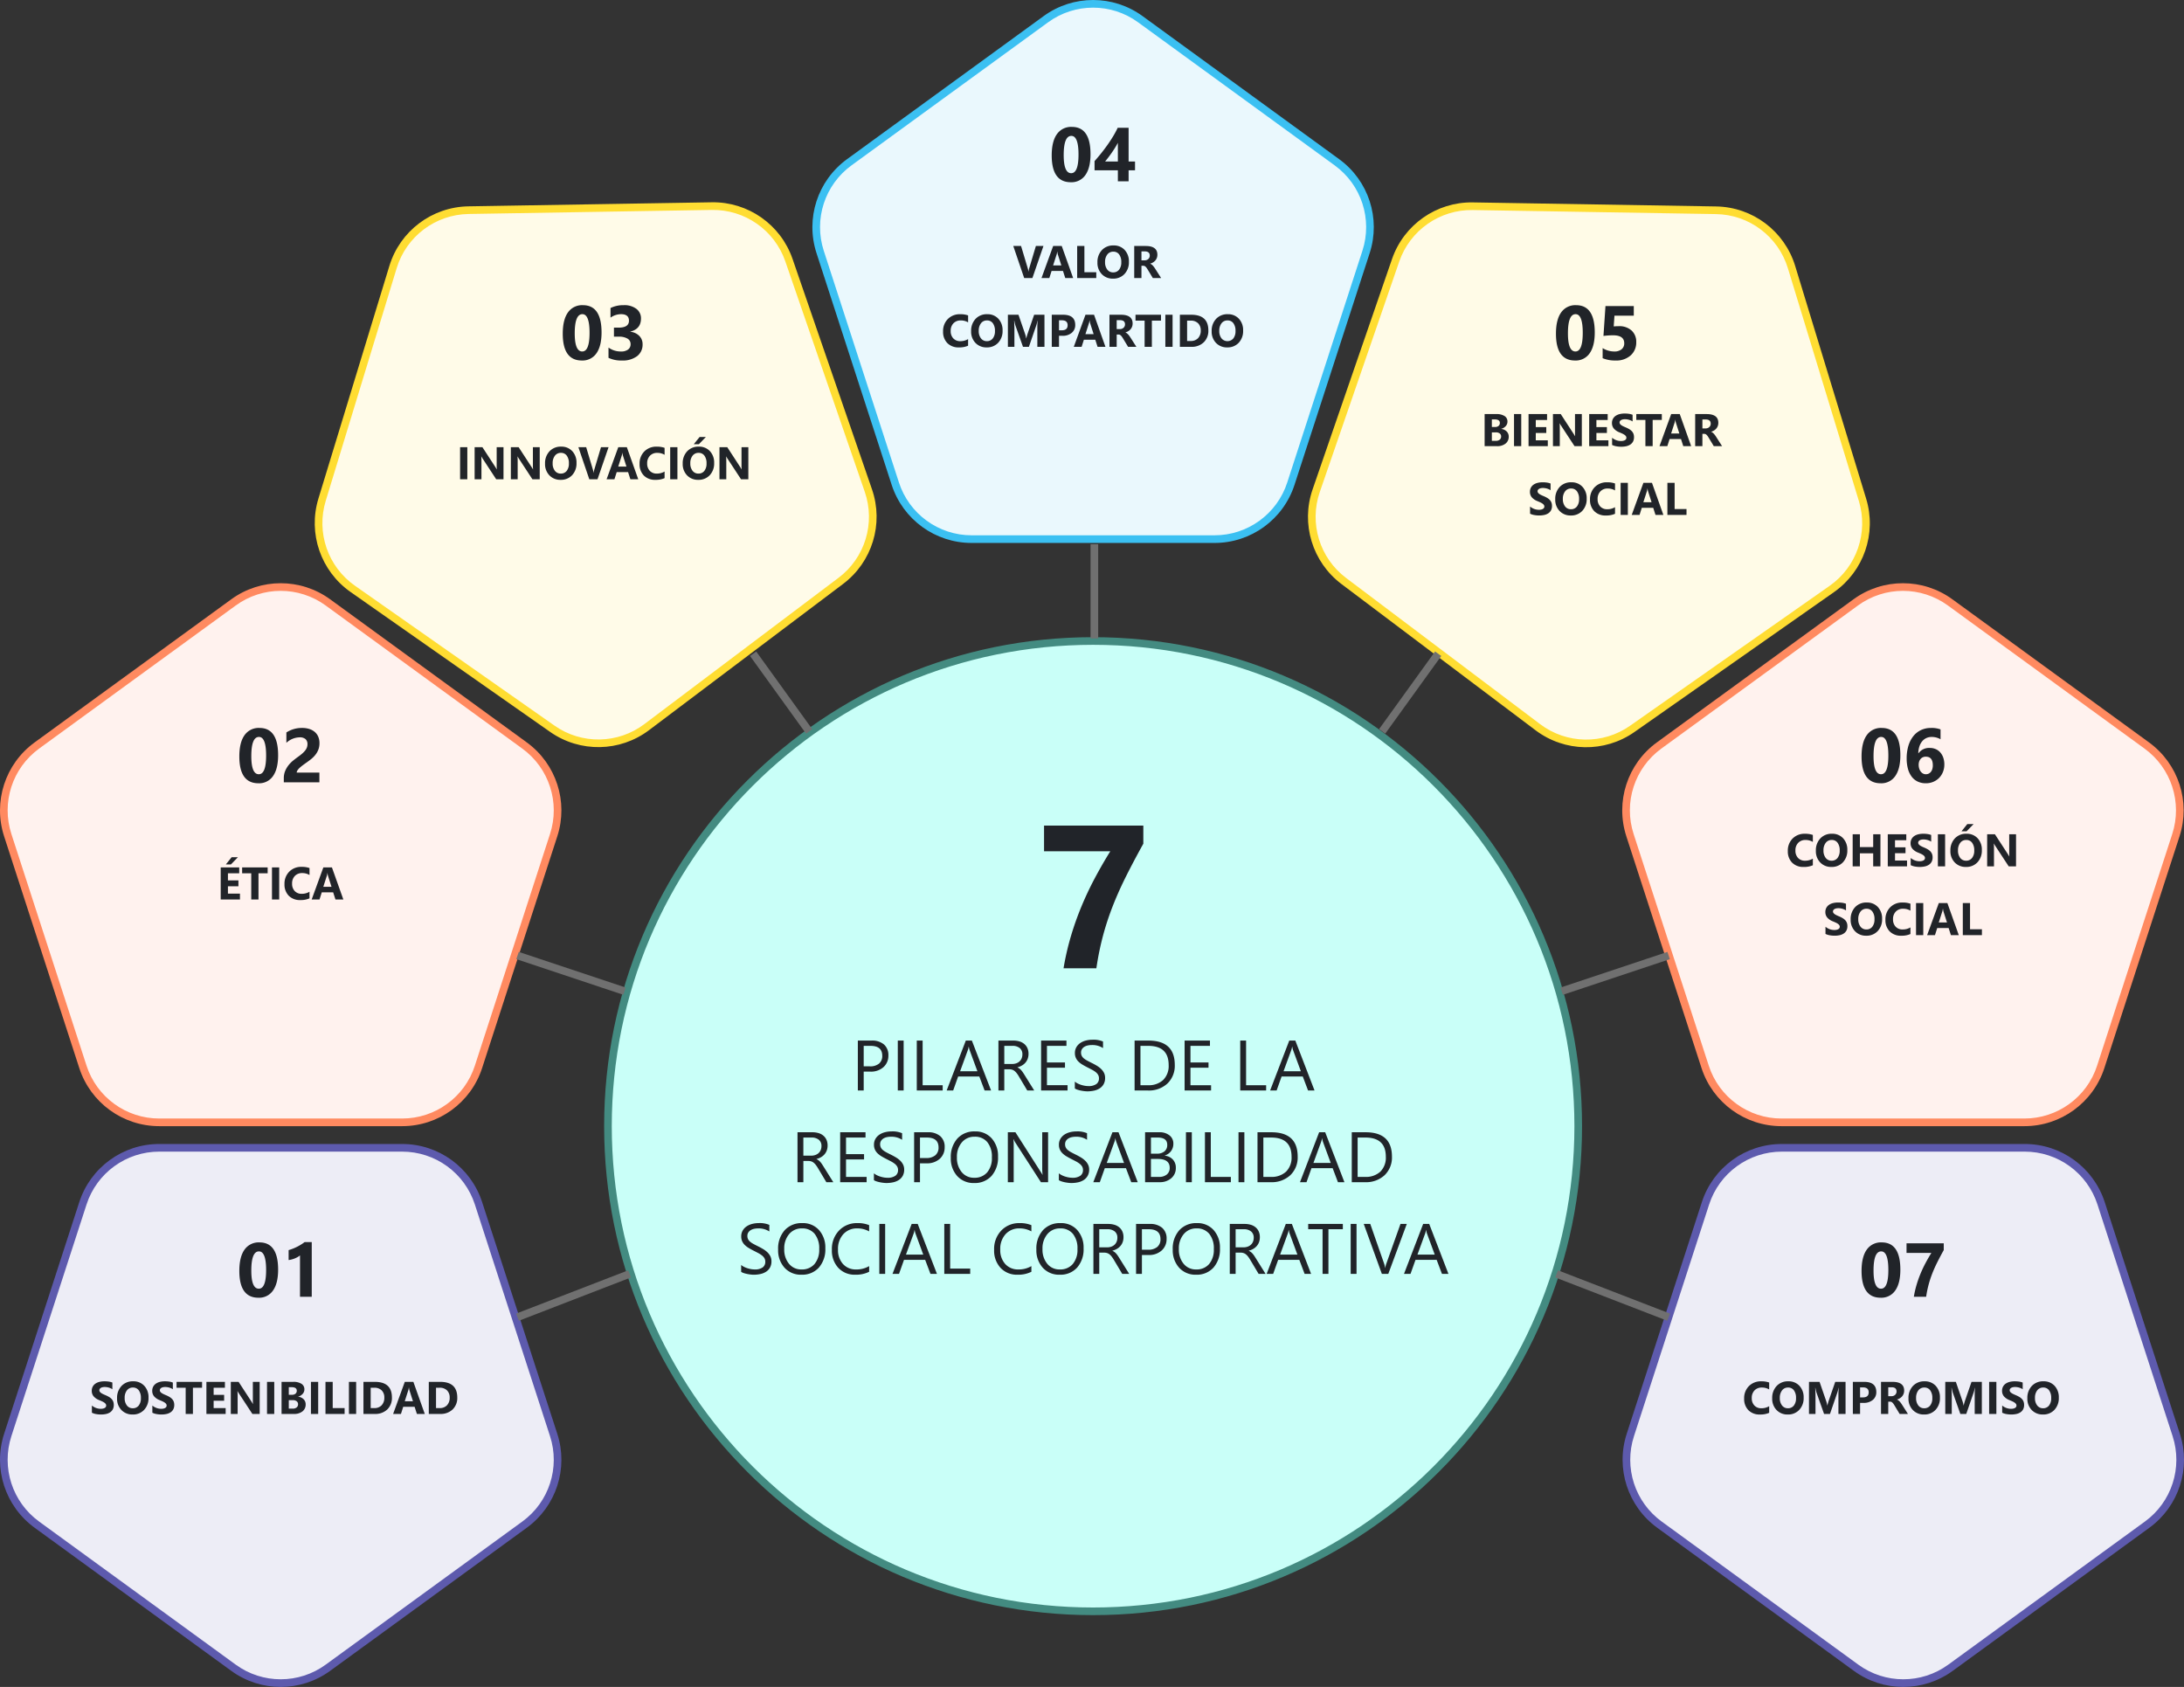 <svg xmlns="http://www.w3.org/2000/svg" width="857.59" height="662.374" viewBox="0 0 857.59 662.374">
  <rect x="0" y="0" width="857.59" height="662.374" fill="#333333" stroke="none"/>
  <g id="_16" data-name="16" transform="translate(-370.776 -2547.813)">
    <g id="Trazado_978991" data-name="Trazado 978991" transform="translate(365 2769)" fill="#fff2ee">
      <path d="M 163.704 219.5 L 68.296 219.5 C 64.938 219.5 61.625 218.969 58.447 217.923 C 55.342 216.901 52.424 215.406 49.775 213.48 C 47.125 211.554 44.803 209.24 42.872 206.601 C 40.896 203.902 39.369 200.914 38.333 197.72 L 8.815 106.728 C 7.781 103.539 7.263 100.228 7.276 96.887 C 7.289 93.622 7.808 90.39 8.819 87.278 C 9.829 84.167 11.309 81.246 13.216 78.597 C 15.168 75.886 17.533 73.511 20.244 71.538 L 97.465 15.343 C 100.183 13.366 103.177 11.844 106.365 10.82 C 109.48 9.82 112.722 9.313 116 9.313 C 119.278 9.313 122.52 9.82 125.635 10.82 C 128.823 11.844 131.817 13.366 134.535 15.343 L 211.756 71.538 C 214.468 73.511 216.832 75.886 218.784 78.597 C 220.691 81.246 222.171 84.167 223.181 87.278 C 224.192 90.39 224.711 93.622 224.724 96.887 C 224.737 100.228 224.219 103.539 223.185 106.728 L 193.667 197.72 C 192.631 200.914 191.104 203.902 189.128 206.601 C 187.197 209.24 184.875 211.554 182.225 213.48 C 179.576 215.406 176.658 216.901 173.553 217.923 C 170.375 218.969 167.062 219.5 163.704 219.5 Z" stroke="none"/>
      <path d="M 116 10.813 C 112.878 10.813 109.79 11.296 106.823 12.249 C 103.787 13.223 100.936 14.673 98.348 16.556 L 21.126 72.751 C 18.544 74.63 16.292 76.892 14.434 79.473 C 12.617 81.997 11.208 84.778 10.245 87.742 C 9.283 90.705 8.789 93.784 8.776 96.893 C 8.764 100.074 9.257 103.227 10.242 106.265 L 39.76 197.257 C 40.747 200.299 42.201 203.145 44.082 205.715 C 45.921 208.228 48.133 210.432 50.657 212.266 C 53.18 214.101 55.959 215.525 58.916 216.498 C 61.942 217.495 65.098 218 68.296 218 L 163.704 218 C 166.902 218 170.058 217.495 173.084 216.498 C 176.041 215.525 178.82 214.101 181.343 212.266 C 183.867 210.432 186.079 208.228 187.918 205.715 C 189.799 203.145 191.253 200.299 192.24 197.257 L 221.758 106.265 C 222.743 103.227 223.236 100.074 223.224 96.893 C 223.211 93.784 222.717 90.705 221.755 87.742 C 220.792 84.778 219.383 81.997 217.566 79.473 C 215.708 76.892 213.456 74.63 210.874 72.751 L 133.652 16.556 C 131.064 14.673 128.213 13.223 125.177 12.249 C 122.21 11.296 119.122 10.813 116 10.813 M 116 7.813 C 122.815 7.813 129.63 9.919 135.417 14.13 L 212.639 70.325 C 224.187 78.729 229.018 93.606 224.611 107.191 L 195.094 198.183 C 190.681 211.787 178.006 221 163.704 221 L 68.296 221 C 53.994 221 41.319 211.787 36.906 198.183 L 7.389 107.191 C 2.982 93.606 7.813 78.729 19.361 70.325 L 96.583 14.13 C 102.37 9.919 109.185 7.813 116 7.813 Z" stroke="none" fill="#ff8a60"/>
    </g>
    <g id="Trazado_978992" data-name="Trazado 978992" transform="translate(1002 2769)" fill="#fff2ee">
      <path d="M 163.704 219.5 L 68.296 219.5 C 64.938 219.5 61.625 218.969 58.447 217.923 C 55.342 216.901 52.424 215.406 49.775 213.48 C 47.125 211.554 44.803 209.24 42.872 206.601 C 40.896 203.902 39.369 200.914 38.333 197.72 L 8.815 106.728 C 7.781 103.539 7.263 100.228 7.276 96.887 C 7.289 93.622 7.808 90.39 8.819 87.278 C 9.829 84.167 11.309 81.246 13.216 78.597 C 15.168 75.886 17.533 73.511 20.244 71.538 L 97.465 15.343 C 100.182 13.366 103.177 11.844 106.364 10.82 C 109.48 9.82 112.722 9.313 116 9.313 C 119.278 9.313 122.52 9.82 125.635 10.82 C 128.823 11.844 131.817 13.366 134.535 15.343 L 211.756 71.538 C 214.467 73.511 216.832 75.886 218.784 78.597 C 220.691 81.246 222.171 84.167 223.181 87.278 C 224.192 90.39 224.711 93.622 224.724 96.887 C 224.737 100.228 224.219 103.539 223.184 106.728 L 193.667 197.72 C 192.631 200.914 191.104 203.902 189.128 206.601 C 187.197 209.24 184.875 211.554 182.225 213.48 C 179.576 215.406 176.658 216.901 173.553 217.923 C 170.375 218.969 167.062 219.5 163.704 219.5 Z" stroke="none"/>
      <path d="M 116 10.813 C 112.877 10.813 109.79 11.296 106.823 12.249 C 103.787 13.223 100.936 14.673 98.348 16.556 L 21.126 72.751 C 18.544 74.63 16.292 76.892 14.434 79.473 C 12.617 81.997 11.208 84.778 10.245 87.742 C 9.283 90.705 8.789 93.784 8.776 96.893 C 8.764 100.074 9.257 103.227 10.242 106.265 L 39.76 197.257 C 40.747 200.299 42.201 203.145 44.082 205.715 C 45.921 208.228 48.133 210.432 50.657 212.266 C 53.18 214.101 55.959 215.525 58.916 216.498 C 61.942 217.495 65.098 218 68.296 218 L 163.704 218 C 166.902 218 170.058 217.495 173.083 216.498 C 176.041 215.525 178.82 214.101 181.343 212.266 C 183.867 210.432 186.079 208.228 187.918 205.715 C 189.799 203.145 191.253 200.299 192.24 197.257 L 221.758 106.265 C 222.743 103.227 223.236 100.074 223.224 96.893 C 223.211 93.784 222.717 90.705 221.755 87.742 C 220.792 84.778 219.383 81.997 217.566 79.473 C 215.707 76.892 213.456 74.63 210.874 72.751 L 133.652 16.556 C 131.064 14.673 128.212 13.223 125.177 12.249 C 122.21 11.296 119.122 10.813 116 10.813 M 116 7.813 C 122.815 7.813 129.63 9.919 135.417 14.13 L 212.639 70.325 C 224.186 78.729 229.018 93.606 224.611 107.191 L 195.094 198.183 C 190.68 211.787 178.006 221 163.704 221 L 68.296 221 C 53.994 221 41.319 211.787 36.906 198.183 L 7.389 107.191 C 2.982 93.606 7.813 78.729 19.361 70.325 L 96.583 14.13 C 102.37 9.919 109.185 7.813 116 7.813 Z" stroke="none" fill="#ff8a60"/>
    </g>
    <g id="Trazado_978993" data-name="Trazado 978993" transform="translate(684 2540)" fill="#eaf8fd">
      <path d="M 163.704 219.5 L 68.296 219.5 C 64.938 219.5 61.625 218.969 58.447 217.923 C 55.342 216.901 52.424 215.406 49.775 213.48 C 47.125 211.554 44.803 209.24 42.872 206.601 C 40.896 203.902 39.369 200.914 38.333 197.72 L 8.815 106.728 C 7.781 103.539 7.263 100.228 7.276 96.887 C 7.289 93.622 7.808 90.39 8.819 87.278 C 9.829 84.167 11.309 81.246 13.216 78.597 C 15.168 75.886 17.533 73.511 20.244 71.538 L 97.465 15.343 C 100.183 13.366 103.177 11.844 106.365 10.82 C 109.48 9.82 112.722 9.313 116 9.313 C 119.278 9.313 122.52 9.82 125.635 10.82 C 128.823 11.844 131.817 13.366 134.535 15.343 L 211.756 71.538 C 214.468 73.511 216.832 75.886 218.784 78.597 C 220.691 81.246 222.171 84.167 223.181 87.278 C 224.192 90.39 224.711 93.622 224.724 96.887 C 224.737 100.228 224.219 103.539 223.185 106.728 L 193.667 197.72 C 192.631 200.914 191.104 203.902 189.128 206.601 C 187.197 209.24 184.875 211.554 182.225 213.48 C 179.576 215.406 176.658 216.901 173.553 217.923 C 170.375 218.969 167.062 219.5 163.704 219.5 Z" stroke="none"/>
      <path d="M 116 10.813 C 112.878 10.813 109.79 11.296 106.823 12.249 C 103.787 13.223 100.936 14.673 98.348 16.556 L 21.126 72.751 C 18.544 74.63 16.292 76.892 14.434 79.473 C 12.617 81.997 11.208 84.778 10.245 87.742 C 9.283 90.705 8.789 93.784 8.776 96.893 C 8.764 100.074 9.257 103.227 10.242 106.265 L 39.76 197.257 C 40.747 200.299 42.201 203.145 44.082 205.715 C 45.921 208.228 48.133 210.432 50.657 212.266 C 53.18 214.101 55.959 215.525 58.916 216.498 C 61.942 217.495 65.098 218 68.296 218 L 163.704 218 C 166.902 218 170.058 217.495 173.084 216.498 C 176.041 215.525 178.82 214.101 181.343 212.266 C 183.867 210.432 186.079 208.228 187.918 205.715 C 189.799 203.145 191.253 200.299 192.24 197.257 L 221.758 106.265 C 222.743 103.227 223.236 100.074 223.224 96.893 C 223.211 93.784 222.717 90.705 221.755 87.742 C 220.792 84.778 219.383 81.997 217.566 79.473 C 215.708 76.892 213.456 74.63 210.874 72.751 L 133.652 16.556 C 131.064 14.673 128.213 13.223 125.177 12.249 C 122.21 11.296 119.122 10.813 116 10.813 M 116 7.813 C 122.815 7.813 129.63 9.919 135.417 14.13 L 212.639 70.325 C 224.187 78.729 229.018 93.606 224.611 107.191 L 195.094 198.183 C 190.681 211.787 178.006 221 163.704 221 L 68.296 221 C 53.994 221 41.319 211.787 36.906 198.183 L 7.389 107.191 C 2.982 93.606 7.813 78.729 19.361 70.325 L 96.583 14.13 C 102.37 9.919 109.185 7.813 116 7.813 Z" stroke="none" fill="#3bc0f2"/>
    </g>
    <g id="Trazado_978994" data-name="Trazado 978994" transform="matrix(0.799, -0.602, 0.602, 0.799, 438, 2699.062)" fill="#fffbe8">
      <path d="M 163.704 219.5 L 68.296 219.5 C 64.938 219.5 61.625 218.969 58.447 217.923 C 55.342 216.901 52.424 215.406 49.775 213.48 C 47.125 211.554 44.803 209.24 42.872 206.601 C 40.896 203.902 39.369 200.914 38.333 197.72 L 8.815 106.728 C 7.781 103.539 7.263 100.228 7.276 96.887 C 7.289 93.622 7.808 90.39 8.819 87.278 C 9.829 84.167 11.309 81.246 13.216 78.597 C 15.168 75.886 17.533 73.511 20.244 71.538 L 97.465 15.343 C 100.183 13.366 103.177 11.844 106.365 10.82 C 109.48 9.82 112.722 9.313 116 9.313 C 119.278 9.313 122.52 9.82 125.635 10.82 C 128.823 11.844 131.817 13.366 134.535 15.343 L 211.756 71.538 C 214.468 73.511 216.832 75.886 218.784 78.597 C 220.691 81.246 222.171 84.167 223.181 87.278 C 224.192 90.39 224.711 93.622 224.724 96.887 C 224.737 100.228 224.219 103.539 223.185 106.728 L 193.667 197.72 C 192.631 200.914 191.104 203.902 189.128 206.601 C 187.197 209.24 184.875 211.554 182.225 213.48 C 179.576 215.406 176.658 216.901 173.553 217.923 C 170.375 218.969 167.062 219.5 163.704 219.5 Z" stroke="none"/>
      <path d="M 116 10.813 C 112.878 10.813 109.79 11.296 106.823 12.249 C 103.787 13.223 100.936 14.673 98.348 16.556 L 21.126 72.751 C 18.544 74.63 16.292 76.892 14.434 79.473 C 12.617 81.997 11.208 84.778 10.245 87.742 C 9.283 90.705 8.789 93.784 8.776 96.893 C 8.764 100.074 9.257 103.227 10.242 106.265 L 39.76 197.257 C 40.747 200.299 42.201 203.145 44.082 205.715 C 45.921 208.228 48.133 210.432 50.657 212.266 C 53.18 214.101 55.959 215.525 58.916 216.498 C 61.942 217.495 65.098 218 68.296 218 L 163.704 218 C 166.902 218 170.058 217.495 173.084 216.498 C 176.041 215.525 178.82 214.101 181.343 212.266 C 183.867 210.432 186.079 208.228 187.918 205.715 C 189.799 203.145 191.253 200.299 192.24 197.257 L 221.758 106.265 C 222.743 103.227 223.236 100.074 223.224 96.893 C 223.211 93.784 222.717 90.705 221.755 87.742 C 220.792 84.778 219.383 81.997 217.566 79.473 C 215.708 76.892 213.456 74.63 210.874 72.751 L 133.652 16.556 C 131.064 14.673 128.213 13.223 125.177 12.249 C 122.21 11.296 119.122 10.813 116 10.813 M 116 7.813 C 122.815 7.813 129.63 9.919 135.417 14.13 L 212.639 70.325 C 224.187 78.729 229.018 93.606 224.611 107.191 L 195.094 198.183 C 190.681 211.787 178.006 221 163.704 221 L 68.296 221 C 53.994 221 41.319 211.787 36.906 198.183 L 7.389 107.191 C 2.982 93.606 7.813 78.729 19.361 70.325 L 96.583 14.13 C 102.37 9.919 109.185 7.813 116 7.813 Z" stroke="none" fill="#ffdd32"/>
    </g>
    <g id="Trazado_978995" data-name="Trazado 978995" transform="matrix(0.799, 0.602, -0.602, 0.799, 976.001, 2559.441)" fill="#fffbe7">
      <path d="M 163.704 219.5 L 68.296 219.5 C 64.938 219.5 61.625 218.969 58.447 217.923 C 55.342 216.9 52.424 215.405 49.775 213.479 C 47.125 211.554 44.803 209.239 42.872 206.601 C 40.896 203.902 39.369 200.914 38.333 197.72 L 8.815 106.728 C 7.781 103.539 7.263 100.228 7.276 96.887 C 7.289 93.622 7.808 90.389 8.819 87.278 C 9.829 84.167 11.309 81.246 13.216 78.597 C 15.168 75.886 17.532 73.511 20.244 71.538 L 97.465 15.343 C 100.182 13.366 103.177 11.844 106.364 10.82 C 109.48 9.82 112.722 9.313 116 9.313 C 119.278 9.313 122.52 9.82 125.635 10.82 C 128.823 11.844 131.817 13.366 134.535 15.343 L 211.756 71.538 C 214.467 73.511 216.832 75.886 218.784 78.597 C 220.691 81.246 222.171 84.167 223.181 87.278 C 224.192 90.389 224.71 93.622 224.723 96.887 C 224.737 100.228 224.219 103.539 223.184 106.728 L 193.667 197.72 C 192.631 200.914 191.104 203.902 189.128 206.601 C 187.197 209.239 184.875 211.554 182.225 213.479 C 179.576 215.405 176.658 216.9 173.553 217.923 C 170.375 218.969 167.062 219.5 163.704 219.5 Z" stroke="none"/>
      <path d="M 116 10.813 C 112.877 10.813 109.79 11.296 106.823 12.249 C 103.787 13.223 100.936 14.673 98.348 16.556 L 21.126 72.751 C 18.544 74.63 16.292 76.892 14.434 79.473 C 12.617 81.996 11.208 84.778 10.245 87.742 C 9.283 90.705 8.789 93.784 8.776 96.893 C 8.764 100.074 9.257 103.227 10.242 106.265 L 39.76 197.257 C 40.747 200.299 42.201 203.145 44.082 205.715 C 45.921 208.228 48.133 210.432 50.657 212.266 C 53.18 214.101 55.959 215.524 58.916 216.498 C 61.942 217.495 65.098 218 68.296 218 L 163.704 218 C 166.902 218 170.058 217.495 173.083 216.498 C 176.041 215.524 178.82 214.101 181.343 212.266 C 183.867 210.432 186.079 208.228 187.918 205.715 C 189.799 203.145 191.253 200.299 192.24 197.257 L 221.758 106.265 C 222.743 103.227 223.236 100.074 223.223 96.893 C 223.211 93.784 222.717 90.705 221.755 87.742 C 220.792 84.778 219.383 81.996 217.566 79.473 C 215.707 76.892 213.456 74.63 210.874 72.751 L 133.652 16.556 C 131.064 14.673 128.212 13.223 125.177 12.249 C 122.21 11.296 119.122 10.813 116 10.813 M 116 7.813 C 122.815 7.813 129.63 9.919 135.417 14.13 L 212.639 70.325 C 224.186 78.729 229.018 93.606 224.611 107.191 L 195.094 198.183 C 190.68 211.787 178.006 221 163.704 221 L 68.296 221 C 53.994 221 41.319 211.787 36.906 198.183 L 7.389 107.191 C 2.982 93.606 7.813 78.729 19.361 70.325 L 96.583 14.13 C 102.37 9.919 109.185 7.813 116 7.813 Z" stroke="none" fill="#ffdd32"/>
    </g>
    <g id="Trazado_978996" data-name="Trazado 978996" transform="translate(597 3218) rotate(180)" fill="#ededf6">
      <path d="M 163.704 219.5 L 68.296 219.5 C 64.938 219.5 61.625 218.969 58.447 217.923 C 55.342 216.901 52.424 215.406 49.775 213.48 C 47.125 211.554 44.803 209.24 42.872 206.601 C 40.896 203.902 39.369 200.914 38.333 197.72 L 8.815 106.728 C 7.781 103.539 7.263 100.228 7.276 96.887 C 7.289 93.622 7.808 90.39 8.819 87.278 C 9.829 84.167 11.309 81.246 13.216 78.597 C 15.168 75.886 17.533 73.511 20.244 71.538 L 97.465 15.343 C 100.183 13.366 103.177 11.844 106.365 10.82 C 109.48 9.82 112.722 9.313 116 9.313 C 119.278 9.313 122.52 9.82 125.635 10.82 C 128.823 11.844 131.817 13.366 134.535 15.343 L 211.756 71.538 C 214.468 73.511 216.832 75.886 218.784 78.597 C 220.691 81.246 222.171 84.167 223.181 87.278 C 224.192 90.39 224.711 93.622 224.724 96.887 C 224.737 100.228 224.219 103.539 223.185 106.728 L 193.667 197.72 C 192.631 200.914 191.104 203.902 189.128 206.601 C 187.197 209.24 184.875 211.554 182.225 213.48 C 179.576 215.406 176.658 216.901 173.553 217.923 C 170.375 218.969 167.062 219.5 163.704 219.5 Z" stroke="none"/>
      <path d="M 116 10.813 C 112.878 10.813 109.79 11.296 106.823 12.249 C 103.787 13.223 100.936 14.673 98.348 16.556 L 21.126 72.751 C 18.544 74.63 16.292 76.892 14.434 79.473 C 12.617 81.997 11.208 84.778 10.245 87.742 C 9.283 90.705 8.789 93.784 8.776 96.893 C 8.764 100.074 9.257 103.227 10.242 106.265 L 39.76 197.257 C 40.747 200.299 42.201 203.145 44.082 205.715 C 45.921 208.228 48.133 210.432 50.657 212.266 C 53.18 214.101 55.959 215.525 58.916 216.498 C 61.942 217.495 65.098 218 68.296 218 L 163.704 218 C 166.902 218 170.058 217.495 173.084 216.498 C 176.041 215.525 178.82 214.101 181.343 212.266 C 183.867 210.432 186.079 208.228 187.918 205.715 C 189.799 203.145 191.253 200.299 192.24 197.257 L 221.758 106.265 C 222.743 103.227 223.236 100.074 223.224 96.893 C 223.211 93.784 222.717 90.705 221.755 87.742 C 220.792 84.778 219.383 81.997 217.566 79.473 C 215.708 76.892 213.456 74.63 210.874 72.751 L 133.652 16.556 C 131.064 14.673 128.213 13.223 125.177 12.249 C 122.21 11.296 119.122 10.813 116 10.813 M 116 7.813 C 122.815 7.813 129.63 9.919 135.417 14.13 L 212.639 70.325 C 224.187 78.729 229.018 93.606 224.611 107.191 L 195.094 198.183 C 190.681 211.787 178.006 221 163.704 221 L 68.296 221 C 53.994 221 41.319 211.787 36.906 198.183 L 7.389 107.191 C 2.982 93.606 7.813 78.729 19.361 70.325 L 96.583 14.13 C 102.37 9.919 109.185 7.813 116 7.813 Z" stroke="none" fill="#5d5aad"/>
    </g>
    <g id="Trazado_978997" data-name="Trazado 978997" transform="translate(1234.142 3218) rotate(180)" fill="#ededf6">
      <path d="M 163.704 219.5 L 68.296 219.5 C 64.938 219.5 61.625 218.969 58.447 217.923 C 55.342 216.901 52.424 215.406 49.775 213.48 C 47.125 211.554 44.803 209.24 42.872 206.601 C 40.896 203.902 39.369 200.914 38.333 197.72 L 8.815 106.728 C 7.781 103.539 7.263 100.228 7.276 96.887 C 7.289 93.622 7.808 90.39 8.819 87.278 C 9.829 84.167 11.309 81.246 13.216 78.597 C 15.168 75.886 17.533 73.511 20.244 71.538 L 97.465 15.343 C 100.182 13.366 103.177 11.844 106.364 10.82 C 109.48 9.82 112.722 9.313 116 9.313 C 119.278 9.313 122.52 9.82 125.635 10.82 C 128.823 11.844 131.817 13.366 134.535 15.343 L 211.756 71.538 C 214.467 73.511 216.832 75.886 218.784 78.597 C 220.691 81.246 222.171 84.167 223.181 87.278 C 224.192 90.39 224.711 93.622 224.724 96.887 C 224.737 100.228 224.219 103.539 223.184 106.728 L 193.667 197.72 C 192.631 200.914 191.104 203.902 189.128 206.601 C 187.197 209.24 184.875 211.554 182.225 213.48 C 179.576 215.406 176.658 216.901 173.553 217.923 C 170.375 218.969 167.062 219.5 163.704 219.5 Z" stroke="none"/>
      <path d="M 116 10.813 C 112.877 10.813 109.79 11.296 106.823 12.249 C 103.787 13.223 100.936 14.673 98.348 16.556 L 21.126 72.751 C 18.544 74.63 16.292 76.892 14.434 79.473 C 12.617 81.997 11.208 84.778 10.245 87.742 C 9.283 90.705 8.789 93.784 8.776 96.893 C 8.764 100.074 9.257 103.227 10.242 106.265 L 39.76 197.257 C 40.747 200.299 42.201 203.145 44.082 205.715 C 45.921 208.228 48.133 210.432 50.657 212.266 C 53.18 214.101 55.959 215.525 58.916 216.498 C 61.942 217.495 65.098 218 68.296 218 L 163.704 218 C 166.902 218 170.058 217.495 173.083 216.498 C 176.041 215.525 178.82 214.101 181.343 212.266 C 183.867 210.432 186.079 208.228 187.918 205.715 C 189.799 203.145 191.253 200.299 192.24 197.257 L 221.758 106.265 C 222.743 103.227 223.236 100.074 223.224 96.893 C 223.211 93.784 222.717 90.705 221.755 87.742 C 220.792 84.778 219.383 81.997 217.566 79.473 C 215.707 76.892 213.456 74.63 210.874 72.751 L 133.652 16.556 C 131.064 14.673 128.212 13.223 125.177 12.249 C 122.21 11.296 119.122 10.813 116 10.813 M 116 7.813 C 122.815 7.813 129.63 9.919 135.417 14.13 L 212.639 70.325 C 224.186 78.729 229.018 93.606 224.611 107.191 L 195.094 198.183 C 190.68 211.787 178.006 221 163.704 221 L 68.296 221 C 53.994 221 41.319 211.787 36.906 198.183 L 7.389 107.191 C 2.982 93.606 7.813 78.729 19.361 70.325 L 96.583 14.13 C 102.37 9.919 109.185 7.813 116 7.813 Z" stroke="none" fill="#5d5aad"/>
    </g>
    <path id="Trazado_978998" data-name="Trazado 978998" d="M.861-.483V-3.3a5.4,5.4,0,0,0,1.661.962,5.34,5.34,0,0,0,1.811.321,4.015,4.015,0,0,0,.936-.1,2.193,2.193,0,0,0,.668-.268,1.169,1.169,0,0,0,.4-.4,1.009,1.009,0,0,0,.132-.505,1.092,1.092,0,0,0-.211-.659,2.27,2.27,0,0,0-.576-.536,6.015,6.015,0,0,0-.866-.475q-.5-.229-1.081-.466a5.517,5.517,0,0,1-2.2-1.5A3.281,3.281,0,0,1,.809-9.07a3.416,3.416,0,0,1,.4-1.692,3.359,3.359,0,0,1,1.077-1.165A4.828,4.828,0,0,1,3.858-12.6a8.106,8.106,0,0,1,1.9-.215A11.418,11.418,0,0,1,7.5-12.7a6.861,6.861,0,0,1,1.4.365V-9.7a4.239,4.239,0,0,0-.69-.387,5.466,5.466,0,0,0-.769-.277,5.866,5.866,0,0,0-.787-.163,5.567,5.567,0,0,0-.743-.053,3.873,3.873,0,0,0-.879.092,2.254,2.254,0,0,0-.668.259,1.29,1.29,0,0,0-.422.4.948.948,0,0,0-.149.523,1,1,0,0,0,.167.567,1.916,1.916,0,0,0,.475.475,5.037,5.037,0,0,0,.747.439q.439.215.993.444a11.067,11.067,0,0,1,1.358.672,4.827,4.827,0,0,1,1.033.8,3.133,3.133,0,0,1,.659,1.024,3.618,3.618,0,0,1,.229,1.34,3.59,3.59,0,0,1-.4,1.771A3.247,3.247,0,0,1,7.972-.611a4.707,4.707,0,0,1-1.6.637A9.219,9.219,0,0,1,4.456.22,10.678,10.678,0,0,1,2.483.044,5.956,5.956,0,0,1,.861-.483Zm16,.7a5.867,5.867,0,0,1-4.412-1.762,6.327,6.327,0,0,1-1.705-4.592,6.779,6.779,0,0,1,1.731-4.834,6,6,0,0,1,4.588-1.846,5.721,5.721,0,0,1,4.364,1.767A6.513,6.513,0,0,1,23.091-6.39,6.671,6.671,0,0,1,21.364-1.6,5.928,5.928,0,0,1,16.859.22Zm.123-10.591A2.858,2.858,0,0,0,14.609-9.25a4.672,4.672,0,0,0-.879,2.966,4.586,4.586,0,0,0,.879,2.962,2.816,2.816,0,0,0,2.3,1.09,2.844,2.844,0,0,0,2.329-1.059,4.536,4.536,0,0,0,.861-2.94,4.915,4.915,0,0,0-.835-3.05A2.722,2.722,0,0,0,16.982-10.371ZM24.6-.483V-3.3a5.4,5.4,0,0,0,1.661.962,5.34,5.34,0,0,0,1.811.321,4.015,4.015,0,0,0,.936-.1,2.193,2.193,0,0,0,.668-.268,1.169,1.169,0,0,0,.4-.4,1.009,1.009,0,0,0,.132-.505A1.092,1.092,0,0,0,30-3.946a2.27,2.27,0,0,0-.576-.536,6.015,6.015,0,0,0-.866-.475q-.5-.229-1.081-.466a5.517,5.517,0,0,1-2.2-1.5,3.281,3.281,0,0,1-.725-2.145,3.416,3.416,0,0,1,.4-1.692,3.359,3.359,0,0,1,1.077-1.165A4.828,4.828,0,0,1,27.6-12.6a8.106,8.106,0,0,1,1.9-.215,11.418,11.418,0,0,1,1.745.119,6.861,6.861,0,0,1,1.4.365V-9.7a4.239,4.239,0,0,0-.69-.387,5.466,5.466,0,0,0-.769-.277,5.866,5.866,0,0,0-.787-.163,5.567,5.567,0,0,0-.743-.053,3.873,3.873,0,0,0-.879.092,2.254,2.254,0,0,0-.668.259,1.29,1.29,0,0,0-.422.4.948.948,0,0,0-.149.523,1,1,0,0,0,.167.567,1.916,1.916,0,0,0,.475.475,5.037,5.037,0,0,0,.747.439q.439.215.993.444a11.067,11.067,0,0,1,1.358.672,4.828,4.828,0,0,1,1.033.8,3.133,3.133,0,0,1,.659,1.024,3.618,3.618,0,0,1,.229,1.34,3.59,3.59,0,0,1-.4,1.771,3.247,3.247,0,0,1-1.085,1.16,4.707,4.707,0,0,1-1.6.637A9.219,9.219,0,0,1,28.2.22,10.678,10.678,0,0,1,26.226.044,5.956,5.956,0,0,1,24.6-.483Zm19.522-9.809H40.532V0H37.684V-10.292H34.107V-12.6h10.02ZM53.383,0H45.825V-12.6h7.269v2.312h-4.43v2.8h4.122v2.3H48.663V-2.3h4.72ZM66.744,0H63.879L58.685-7.919a11.451,11.451,0,0,1-.633-1.046h-.035q.07.668.07,2.039V0H55.406V-12.6h3.059l5,7.673q.343.519.633,1.028h.035a13.476,13.476,0,0,1-.07-1.731V-12.6h2.681Zm5.723,0H69.629V-12.6h2.839Zm2.867,0V-12.6h4.588a5.729,5.729,0,0,1,3.243.773A2.488,2.488,0,0,1,84.3-9.65a2.58,2.58,0,0,1-.69,1.784A3.625,3.625,0,0,1,81.848-6.8v.035A3.493,3.493,0,0,1,84-5.774a2.778,2.778,0,0,1,.8,2.013,3.364,3.364,0,0,1-1.239,2.747A5.186,5.186,0,0,1,80.178,0Zm2.839-10.512v2.988h1.248a2.08,2.08,0,0,0,1.384-.426,1.453,1.453,0,0,0,.505-1.173q0-1.389-2.074-1.389Zm0,5.1v3.322h1.538a2.367,2.367,0,0,0,1.542-.457A1.527,1.527,0,0,0,81.812-3.8a1.425,1.425,0,0,0-.549-1.187,2.43,2.43,0,0,0-1.534-.431ZM89.716,0H86.877V-12.6h2.839Zm10.373,0H92.583V-12.6h2.839V-2.3h4.667Zm4.537,0h-2.839V-12.6h2.839Zm2.867,0V-12.6h4.465q6.715,0,6.715,6.144a6.212,6.212,0,0,1-1.833,4.7A6.757,6.757,0,0,1,111.957,0Zm2.839-10.292V-2.3h1.406a3.8,3.8,0,0,0,2.9-1.107,4.2,4.2,0,0,0,1.05-3.015,3.812,3.812,0,0,0-1.042-2.834,3.971,3.971,0,0,0-2.922-1.033ZM131.576,0h-3.094l-.9-2.8H123.1L122.216,0H119.14l4.588-12.6h3.366Zm-4.641-4.983L125.582-9.22a5.521,5.521,0,0,1-.211-1.134h-.07a4.807,4.807,0,0,1-.22,1.1L123.71-4.983ZM133.151,0V-12.6h4.465q6.715,0,6.715,6.144a6.212,6.212,0,0,1-1.833,4.7A6.757,6.757,0,0,1,137.616,0Zm2.839-10.292V-2.3H137.4a3.8,3.8,0,0,0,2.9-1.107,4.2,4.2,0,0,0,1.05-3.015A3.812,3.812,0,0,0,140.3-9.259a3.971,3.971,0,0,0-2.922-1.033Z" transform="translate(406 3103)" fill="#212429"/>
    <path id="Trazado_978999" data-name="Trazado 978999" d="M9,0H1.441V-12.6H8.71v2.312H4.28v2.8H8.4v2.3H4.28V-2.3H9ZM8.209-16.611,5.458-13.772h-2l2.285-2.839Zm11.665,6.319H16.279V0H13.431V-10.292H9.854V-12.6h10.02ZM24.411,0H21.572V-12.6h2.839Zm11.9-.448a8.311,8.311,0,0,1-3.6.668,6.074,6.074,0,0,1-4.562-1.705,6.233,6.233,0,0,1-1.661-4.544,6.659,6.659,0,0,1,1.868-4.9A6.533,6.533,0,0,1,33.2-12.814a9.065,9.065,0,0,1,3.111.466v2.733a5.513,5.513,0,0,0-2.883-.756,3.824,3.824,0,0,0-2.865,1.116,4.142,4.142,0,0,0-1.09,3.023A4.062,4.062,0,0,0,30.5-3.318a3.633,3.633,0,0,0,2.769,1.085,5.905,5.905,0,0,0,3.041-.809ZM49.6,0H46.5l-.9-2.8H41.122L40.235,0H37.159l4.588-12.6h3.366ZM44.954-4.983,43.6-9.22a5.521,5.521,0,0,1-.211-1.134h-.07a4.807,4.807,0,0,1-.22,1.1L41.729-4.983Z" transform="translate(456 2901)" fill="#212429"/>
    <path id="Trazado_979000" data-name="Trazado 979000" d="M4.28,0H1.441V-12.6H4.28Zm14.2,0H15.62L10.426-7.919a11.451,11.451,0,0,1-.633-1.046H9.758q.07.668.07,2.039V0H7.147V-12.6h3.059l5,7.673q.343.519.633,1.028h.035a13.476,13.476,0,0,1-.07-1.731V-12.6h2.681ZM32.708,0H29.842L24.648-7.919a11.451,11.451,0,0,1-.633-1.046H23.98q.07.668.07,2.039V0H21.37V-12.6h3.059l5,7.673q.343.519.633,1.028H30.1a13.476,13.476,0,0,1-.07-1.731V-12.6h2.681Zm8.211.22a5.867,5.867,0,0,1-4.412-1.762A6.327,6.327,0,0,1,34.8-6.135a6.779,6.779,0,0,1,1.731-4.834,6,6,0,0,1,4.588-1.846,5.721,5.721,0,0,1,4.364,1.767A6.513,6.513,0,0,1,47.15-6.39,6.671,6.671,0,0,1,45.423-1.6,5.928,5.928,0,0,1,40.918.22Zm.123-10.591A2.858,2.858,0,0,0,38.668-9.25a4.672,4.672,0,0,0-.879,2.966,4.586,4.586,0,0,0,.879,2.962,2.816,2.816,0,0,0,2.3,1.09A2.844,2.844,0,0,0,43.3-3.292a4.536,4.536,0,0,0,.861-2.94,4.915,4.915,0,0,0-.835-3.05A2.722,2.722,0,0,0,41.042-10.371Zm18.7-2.232L55.4,0H52.179L47.89-12.6h3.059l2.628,8.771a6.282,6.282,0,0,1,.255,1.257h.053a7.1,7.1,0,0,1,.272-1.292l2.61-8.736ZM71.4,0H68.309l-.9-2.8H62.93L62.042,0H58.966l4.588-12.6H66.92ZM66.762-4.983,65.408-9.22a5.52,5.52,0,0,1-.211-1.134h-.07a4.808,4.808,0,0,1-.22,1.1L63.536-4.983ZM81.74-.448a8.311,8.311,0,0,1-3.6.668,6.074,6.074,0,0,1-4.562-1.705,6.233,6.233,0,0,1-1.661-4.544,6.659,6.659,0,0,1,1.868-4.9,6.533,6.533,0,0,1,4.847-1.881,9.065,9.065,0,0,1,3.111.466v2.733a5.513,5.513,0,0,0-2.883-.756,3.824,3.824,0,0,0-2.865,1.116A4.142,4.142,0,0,0,74.9-6.231a4.062,4.062,0,0,0,1.028,2.914A3.633,3.633,0,0,0,78.7-2.232a5.905,5.905,0,0,0,3.041-.809ZM86.778,0H83.939V-12.6h2.839Zm8.193.22a5.867,5.867,0,0,1-4.412-1.762,6.327,6.327,0,0,1-1.705-4.592,6.779,6.779,0,0,1,1.731-4.834,6,6,0,0,1,4.588-1.846,5.721,5.721,0,0,1,4.364,1.767A6.513,6.513,0,0,1,101.2-6.39,6.671,6.671,0,0,1,99.476-1.6,5.928,5.928,0,0,1,94.971.22Zm.123-10.591A2.858,2.858,0,0,0,92.721-9.25a4.672,4.672,0,0,0-.879,2.966,4.586,4.586,0,0,0,.879,2.962,2.816,2.816,0,0,0,2.3,1.09,2.844,2.844,0,0,0,2.329-1.059,4.536,4.536,0,0,0,.861-2.94,4.915,4.915,0,0,0-.835-3.05A2.722,2.722,0,0,0,95.094-10.371Zm2.865-6.24-2.751,2.839h-2l2.285-2.839ZM114.626,0H111.76l-5.194-7.919a11.451,11.451,0,0,1-.633-1.046H105.9q.07.668.07,2.039V0h-2.681V-12.6h3.059l5,7.673q.343.519.633,1.028h.035a13.476,13.476,0,0,1-.07-1.731V-12.6h2.681Z" transform="translate(550 2736)" fill="#212429"/>
    <path id="Trazado_979001" data-name="Trazado 979001" d="M-48.256,0V-12.6h4.588a5.729,5.729,0,0,1,3.243.773,2.488,2.488,0,0,1,1.134,2.18,2.58,2.58,0,0,1-.69,1.784A3.625,3.625,0,0,1-41.743-6.8v.035a3.493,3.493,0,0,1,2.149.993,2.778,2.778,0,0,1,.8,2.013,3.364,3.364,0,0,1-1.239,2.747A5.186,5.186,0,0,1-43.413,0Zm2.839-10.512v2.988h1.248a2.08,2.08,0,0,0,1.384-.426,1.453,1.453,0,0,0,.505-1.173q0-1.389-2.074-1.389Zm0,5.1v3.322h1.538a2.367,2.367,0,0,0,1.542-.457A1.527,1.527,0,0,0-41.778-3.8a1.425,1.425,0,0,0-.549-1.187,2.43,2.43,0,0,0-1.534-.431ZM-33.875,0h-2.839V-12.6h2.839Zm10.426,0h-7.559V-12.6h7.269v2.312h-4.43v2.8h4.122v2.3h-4.122V-2.3h4.72Zm13.361,0h-2.865l-5.194-7.919a11.451,11.451,0,0,1-.633-1.046h-.035q.07.668.07,2.039V0h-2.681V-12.6h3.059l5,7.673q.343.519.633,1.028h.035a13.476,13.476,0,0,1-.07-1.731V-12.6h2.681ZM.355,0H-7.2V-12.6H.065v2.312h-4.43v2.8H-.243v2.3H-4.365V-2.3H.355ZM1.8-.483V-3.3a5.4,5.4,0,0,0,1.661.962,5.34,5.34,0,0,0,1.811.321,4.015,4.015,0,0,0,.936-.1,2.193,2.193,0,0,0,.668-.268,1.169,1.169,0,0,0,.4-.4,1.009,1.009,0,0,0,.132-.505,1.092,1.092,0,0,0-.211-.659,2.27,2.27,0,0,0-.576-.536,6.015,6.015,0,0,0-.866-.475q-.5-.229-1.081-.466a5.517,5.517,0,0,1-2.2-1.5A3.281,3.281,0,0,1,1.746-9.07a3.416,3.416,0,0,1,.4-1.692,3.359,3.359,0,0,1,1.077-1.165A4.828,4.828,0,0,1,4.8-12.6a8.106,8.106,0,0,1,1.9-.215,11.418,11.418,0,0,1,1.745.119,6.861,6.861,0,0,1,1.4.365V-9.7a4.239,4.239,0,0,0-.69-.387,5.466,5.466,0,0,0-.769-.277,5.866,5.866,0,0,0-.787-.163,5.567,5.567,0,0,0-.743-.053,3.873,3.873,0,0,0-.879.092,2.254,2.254,0,0,0-.668.259,1.29,1.29,0,0,0-.422.4.948.948,0,0,0-.149.523,1,1,0,0,0,.167.567,1.916,1.916,0,0,0,.475.475,5.037,5.037,0,0,0,.747.439q.439.215.993.444a11.067,11.067,0,0,1,1.358.672,4.827,4.827,0,0,1,1.033.8,3.133,3.133,0,0,1,.659,1.024,3.618,3.618,0,0,1,.229,1.34,3.59,3.59,0,0,1-.4,1.771A3.247,3.247,0,0,1,8.909-.611a4.707,4.707,0,0,1-1.6.637A9.219,9.219,0,0,1,5.393.22,10.678,10.678,0,0,1,3.42.044,5.956,5.956,0,0,1,1.8-.483Zm19.522-9.809H17.726V0H14.878V-10.292H11.3V-12.6h10.02ZM32.845,0H29.751l-.9-2.8H24.372L23.484,0H20.408L25-12.6h3.366ZM28.2-4.983,26.851-9.22a5.521,5.521,0,0,1-.211-1.134h-.07a4.807,4.807,0,0,1-.22,1.1L24.979-4.983ZM44.993,0H41.732l-1.96-3.243q-.22-.369-.422-.659a3.662,3.662,0,0,0-.409-.5,1.625,1.625,0,0,0-.431-.316,1.093,1.093,0,0,0-.488-.11h-.765V0H34.42V-12.6h4.5q4.588,0,4.588,3.428a3.55,3.55,0,0,1-.2,1.217,3.382,3.382,0,0,1-.571,1.006,3.621,3.621,0,0,1-.892.773,4.6,4.6,0,0,1-1.165.51v.035a1.806,1.806,0,0,1,.545.286,3.9,3.9,0,0,1,.51.461,6.438,6.438,0,0,1,.47.567q.224.3.409.593ZM37.259-10.477V-6.97h1.23A2.04,2.04,0,0,0,39.957-7.5a1.76,1.76,0,0,0,.563-1.327q0-1.652-1.978-1.652ZM-30.41,26.517V23.7a5.4,5.4,0,0,0,1.661.962,5.34,5.34,0,0,0,1.811.321,4.015,4.015,0,0,0,.936-.1,2.193,2.193,0,0,0,.668-.268,1.169,1.169,0,0,0,.4-.4,1.009,1.009,0,0,0,.132-.505,1.092,1.092,0,0,0-.211-.659,2.27,2.27,0,0,0-.576-.536,6.015,6.015,0,0,0-.866-.475q-.5-.229-1.081-.466a5.517,5.517,0,0,1-2.2-1.5,3.281,3.281,0,0,1-.725-2.145,3.416,3.416,0,0,1,.4-1.692,3.359,3.359,0,0,1,1.077-1.165,4.828,4.828,0,0,1,1.578-.672,8.106,8.106,0,0,1,1.9-.215,11.418,11.418,0,0,1,1.745.119,6.861,6.861,0,0,1,1.4.365V17.3a4.239,4.239,0,0,0-.69-.387,5.466,5.466,0,0,0-.769-.277,5.866,5.866,0,0,0-.787-.163,5.567,5.567,0,0,0-.743-.053,3.873,3.873,0,0,0-.879.092,2.254,2.254,0,0,0-.668.259,1.29,1.29,0,0,0-.422.4.948.948,0,0,0-.149.523,1,1,0,0,0,.167.567,1.916,1.916,0,0,0,.475.475,5.037,5.037,0,0,0,.747.439q.439.215.993.444a11.067,11.067,0,0,1,1.358.672,4.827,4.827,0,0,1,1.033.8,3.133,3.133,0,0,1,.659,1.024,3.618,3.618,0,0,1,.229,1.34,3.59,3.59,0,0,1-.4,1.771,3.247,3.247,0,0,1-1.085,1.16,4.707,4.707,0,0,1-1.6.637,9.219,9.219,0,0,1-1.92.193,10.678,10.678,0,0,1-1.973-.176A5.956,5.956,0,0,1-30.41,26.517Zm16,.7a5.867,5.867,0,0,1-4.412-1.762,6.327,6.327,0,0,1-1.705-4.592A6.779,6.779,0,0,1-18.8,16.031a6,6,0,0,1,4.588-1.846,5.721,5.721,0,0,1,4.364,1.767A6.513,6.513,0,0,1-8.181,20.61,6.671,6.671,0,0,1-9.908,25.4,5.928,5.928,0,0,1-14.412,27.22Zm.123-10.591a2.858,2.858,0,0,0-2.373,1.121,4.672,4.672,0,0,0-.879,2.966,4.586,4.586,0,0,0,.879,2.962,2.816,2.816,0,0,0,2.3,1.09,2.844,2.844,0,0,0,2.329-1.059,4.536,4.536,0,0,0,.861-2.94A4.915,4.915,0,0,0-12,17.719,2.722,2.722,0,0,0-14.289,16.629ZM2.948,26.552a8.311,8.311,0,0,1-3.6.668,6.074,6.074,0,0,1-4.562-1.705,6.233,6.233,0,0,1-1.661-4.544,6.659,6.659,0,0,1,1.868-4.9A6.533,6.533,0,0,1-.163,14.186a9.065,9.065,0,0,1,3.111.466v2.733a5.513,5.513,0,0,0-2.883-.756A3.824,3.824,0,0,0-2.8,17.745a4.142,4.142,0,0,0-1.09,3.023,4.062,4.062,0,0,0,1.028,2.914A3.633,3.633,0,0,0-.093,24.768a5.905,5.905,0,0,0,3.041-.809ZM7.986,27H5.147V14.4H7.986Zm13.95,0H18.842l-.9-2.8H13.463L12.575,27H9.5l4.588-12.6h3.366ZM17.3,22.017,15.942,17.78a5.521,5.521,0,0,1-.211-1.134h-.07a4.807,4.807,0,0,1-.22,1.1L14.07,22.017ZM31.017,27H23.511V14.4H26.35V24.7h4.667Z" transform="translate(1002 2723)" fill="#212429"/>
    <path id="Trazado_979002" data-name="Trazado 979002" d="M-35.373-.448a8.311,8.311,0,0,1-3.6.668,6.074,6.074,0,0,1-4.562-1.705A6.233,6.233,0,0,1-45.2-6.029a6.659,6.659,0,0,1,1.868-4.9,6.533,6.533,0,0,1,4.847-1.881,9.065,9.065,0,0,1,3.111.466v2.733a5.513,5.513,0,0,0-2.883-.756,3.824,3.824,0,0,0-2.865,1.116,4.142,4.142,0,0,0-1.09,3.023,4.062,4.062,0,0,0,1.028,2.914,3.633,3.633,0,0,0,2.769,1.085,5.905,5.905,0,0,0,3.041-.809Zm7.306.668A5.867,5.867,0,0,1-32.48-1.542a6.327,6.327,0,0,1-1.705-4.592,6.779,6.779,0,0,1,1.731-4.834,6,6,0,0,1,4.588-1.846A5.721,5.721,0,0,1-23.5-11.048,6.513,6.513,0,0,1-21.837-6.39,6.671,6.671,0,0,1-23.564-1.6,5.928,5.928,0,0,1-28.068.22Zm.123-10.591A2.858,2.858,0,0,0-30.318-9.25,4.672,4.672,0,0,0-31.2-6.284a4.586,4.586,0,0,0,.879,2.962,2.816,2.816,0,0,0,2.3,1.09,2.844,2.844,0,0,0,2.329-1.059,4.536,4.536,0,0,0,.861-2.94,4.915,4.915,0,0,0-.835-3.05A2.722,2.722,0,0,0-27.945-10.371ZM-8.836,0h-2.848V-5.133H-16.9V0h-2.839V-12.6H-16.9v5.027h5.221V-12.6h2.848ZM1.607,0H-5.951V-12.6H1.317v2.312h-4.43v2.8H1.01v2.3H-3.112V-2.3h4.72ZM3.051-.483V-3.3a5.4,5.4,0,0,0,1.661.962,5.34,5.34,0,0,0,1.811.321,4.015,4.015,0,0,0,.936-.1,2.193,2.193,0,0,0,.668-.268,1.169,1.169,0,0,0,.4-.4,1.009,1.009,0,0,0,.132-.505,1.092,1.092,0,0,0-.211-.659,2.27,2.27,0,0,0-.576-.536,6.015,6.015,0,0,0-.866-.475q-.5-.229-1.081-.466a5.517,5.517,0,0,1-2.2-1.5A3.281,3.281,0,0,1,3-9.07a3.416,3.416,0,0,1,.4-1.692A3.359,3.359,0,0,1,4.47-11.927,4.828,4.828,0,0,1,6.048-12.6a8.106,8.106,0,0,1,1.9-.215,11.418,11.418,0,0,1,1.745.119,6.861,6.861,0,0,1,1.4.365V-9.7a4.239,4.239,0,0,0-.69-.387,5.466,5.466,0,0,0-.769-.277,5.866,5.866,0,0,0-.787-.163,5.567,5.567,0,0,0-.743-.053,3.873,3.873,0,0,0-.879.092,2.254,2.254,0,0,0-.668.259,1.29,1.29,0,0,0-.422.4.948.948,0,0,0-.149.523,1,1,0,0,0,.167.567,1.916,1.916,0,0,0,.475.475,5.037,5.037,0,0,0,.747.439q.439.215.993.444a11.067,11.067,0,0,1,1.358.672,4.827,4.827,0,0,1,1.033.8,3.133,3.133,0,0,1,.659,1.024,3.618,3.618,0,0,1,.229,1.34,3.59,3.59,0,0,1-.4,1.771,3.247,3.247,0,0,1-1.085,1.16,4.707,4.707,0,0,1-1.6.637A9.219,9.219,0,0,1,6.645.22,10.678,10.678,0,0,1,4.672.044,5.956,5.956,0,0,1,3.051-.483ZM16.561,0H13.722V-12.6h2.839Zm8.193.22a5.867,5.867,0,0,1-4.412-1.762,6.327,6.327,0,0,1-1.705-4.592,6.779,6.779,0,0,1,1.731-4.834,6,6,0,0,1,4.588-1.846,5.721,5.721,0,0,1,4.364,1.767A6.513,6.513,0,0,1,30.986-6.39,6.671,6.671,0,0,1,29.259-1.6,5.928,5.928,0,0,1,24.754.22Zm.123-10.591A2.858,2.858,0,0,0,22.5-9.25a4.672,4.672,0,0,0-.879,2.966A4.586,4.586,0,0,0,22.5-3.322a2.816,2.816,0,0,0,2.3,1.09,2.844,2.844,0,0,0,2.329-1.059A4.536,4.536,0,0,0,28-6.231a4.915,4.915,0,0,0-.835-3.05A2.722,2.722,0,0,0,24.878-10.371Zm2.865-6.24-2.751,2.839h-2l2.285-2.839ZM44.409,0H41.543L36.349-7.919a11.451,11.451,0,0,1-.633-1.046h-.035q.07.668.07,2.039V0H33.071V-12.6h3.059l5,7.673q.343.519.633,1.028H41.8a13.476,13.476,0,0,1-.07-1.731V-12.6h2.681ZM-30.41,26.517V23.7a5.4,5.4,0,0,0,1.661.962,5.34,5.34,0,0,0,1.811.321,4.015,4.015,0,0,0,.936-.1,2.193,2.193,0,0,0,.668-.268,1.169,1.169,0,0,0,.4-.4,1.009,1.009,0,0,0,.132-.505,1.092,1.092,0,0,0-.211-.659,2.27,2.27,0,0,0-.576-.536,6.015,6.015,0,0,0-.866-.475q-.5-.229-1.081-.466a5.517,5.517,0,0,1-2.2-1.5,3.281,3.281,0,0,1-.725-2.145,3.416,3.416,0,0,1,.4-1.692,3.359,3.359,0,0,1,1.077-1.165,4.828,4.828,0,0,1,1.578-.672,8.106,8.106,0,0,1,1.9-.215,11.418,11.418,0,0,1,1.745.119,6.861,6.861,0,0,1,1.4.365V17.3a4.239,4.239,0,0,0-.69-.387,5.466,5.466,0,0,0-.769-.277,5.866,5.866,0,0,0-.787-.163,5.567,5.567,0,0,0-.743-.053,3.873,3.873,0,0,0-.879.092,2.254,2.254,0,0,0-.668.259,1.29,1.29,0,0,0-.422.4.948.948,0,0,0-.149.523,1,1,0,0,0,.167.567,1.916,1.916,0,0,0,.475.475,5.037,5.037,0,0,0,.747.439q.439.215.993.444a11.067,11.067,0,0,1,1.358.672,4.827,4.827,0,0,1,1.033.8,3.133,3.133,0,0,1,.659,1.024,3.618,3.618,0,0,1,.229,1.34,3.59,3.59,0,0,1-.4,1.771,3.247,3.247,0,0,1-1.085,1.16,4.707,4.707,0,0,1-1.6.637,9.219,9.219,0,0,1-1.92.193,10.678,10.678,0,0,1-1.973-.176A5.956,5.956,0,0,1-30.41,26.517Zm16,.7a5.867,5.867,0,0,1-4.412-1.762,6.327,6.327,0,0,1-1.705-4.592A6.779,6.779,0,0,1-18.8,16.031a6,6,0,0,1,4.588-1.846,5.721,5.721,0,0,1,4.364,1.767A6.513,6.513,0,0,1-8.181,20.61,6.671,6.671,0,0,1-9.908,25.4,5.928,5.928,0,0,1-14.412,27.22Zm.123-10.591a2.858,2.858,0,0,0-2.373,1.121,4.672,4.672,0,0,0-.879,2.966,4.586,4.586,0,0,0,.879,2.962,2.816,2.816,0,0,0,2.3,1.09,2.844,2.844,0,0,0,2.329-1.059,4.536,4.536,0,0,0,.861-2.94A4.915,4.915,0,0,0-12,17.719,2.722,2.722,0,0,0-14.289,16.629ZM2.948,26.552a8.311,8.311,0,0,1-3.6.668,6.074,6.074,0,0,1-4.562-1.705,6.233,6.233,0,0,1-1.661-4.544,6.659,6.659,0,0,1,1.868-4.9A6.533,6.533,0,0,1-.163,14.186a9.065,9.065,0,0,1,3.111.466v2.733a5.513,5.513,0,0,0-2.883-.756A3.824,3.824,0,0,0-2.8,17.745a4.142,4.142,0,0,0-1.09,3.023,4.062,4.062,0,0,0,1.028,2.914A3.633,3.633,0,0,0-.093,24.768a5.905,5.905,0,0,0,3.041-.809ZM7.986,27H5.147V14.4H7.986Zm13.95,0H18.842l-.9-2.8H13.463L12.575,27H9.5l4.588-12.6h3.366ZM17.3,22.017,15.942,17.78a5.521,5.521,0,0,1-.211-1.134h-.07a4.807,4.807,0,0,1-.22,1.1L14.07,22.017ZM31.017,27H23.511V14.4H26.35V24.7h4.667Z" transform="translate(1118 2888)" fill="#212429"/>
    <path id="Trazado_979003" data-name="Trazado 979003" d="M10.477-.448a8.311,8.311,0,0,1-3.6.668A6.074,6.074,0,0,1,2.312-1.485,6.233,6.233,0,0,1,.65-6.029a6.659,6.659,0,0,1,1.868-4.9,6.533,6.533,0,0,1,4.847-1.881,9.065,9.065,0,0,1,3.111.466v2.733a5.513,5.513,0,0,0-2.883-.756A3.824,3.824,0,0,0,4.729-9.255a4.142,4.142,0,0,0-1.09,3.023A4.062,4.062,0,0,0,4.667-3.318,3.633,3.633,0,0,0,7.436-2.232a5.905,5.905,0,0,0,3.041-.809ZM17.782.22A5.867,5.867,0,0,1,13.37-1.542a6.327,6.327,0,0,1-1.705-4.592A6.779,6.779,0,0,1,13.4-10.969a6,6,0,0,1,4.588-1.846,5.721,5.721,0,0,1,4.364,1.767A6.513,6.513,0,0,1,24.014-6.39,6.671,6.671,0,0,1,22.286-1.6,5.928,5.928,0,0,1,17.782.22Zm.123-10.591A2.858,2.858,0,0,0,15.532-9.25a4.672,4.672,0,0,0-.879,2.966,4.586,4.586,0,0,0,.879,2.962,2.816,2.816,0,0,0,2.3,1.09,2.844,2.844,0,0,0,2.329-1.059,4.536,4.536,0,0,0,.861-2.94,4.915,4.915,0,0,0-.835-3.05A2.722,2.722,0,0,0,17.905-10.371ZM40.468,0h-2.8V-7.541q0-1.222.105-2.7H37.7a13.278,13.278,0,0,1-.4,1.67L34.351,0h-2.32L29.025-8.481a16.5,16.5,0,0,1-.4-1.758H28.55q.114,1.863.114,3.27V0H26.107V-12.6h4.157L32.84-5.133a10.519,10.519,0,0,1,.448,1.8h.053a18.141,18.141,0,0,1,.5-1.819L36.417-12.6h4.052Zm5.706-4.342V0H43.335V-12.6h4.447q4.764,0,4.764,4.017A3.854,3.854,0,0,1,51.18-5.515a5.414,5.414,0,0,1-3.652,1.173Zm0-6.082V-6.5h1.116q2.268,0,2.268-1.986,0-1.942-2.268-1.942ZM64.967,0H61.706l-1.96-3.243q-.22-.369-.422-.659a3.662,3.662,0,0,0-.409-.5,1.625,1.625,0,0,0-.431-.316A1.093,1.093,0,0,0,58-4.825h-.765V0H54.394V-12.6h4.5q4.588,0,4.588,3.428a3.55,3.55,0,0,1-.2,1.217,3.382,3.382,0,0,1-.571,1.006,3.621,3.621,0,0,1-.892.773,4.6,4.6,0,0,1-1.165.51v.035a1.806,1.806,0,0,1,.545.286,3.9,3.9,0,0,1,.51.461,6.438,6.438,0,0,1,.47.567q.224.3.409.593ZM57.233-10.477V-6.97h1.23A2.04,2.04,0,0,0,59.931-7.5a1.76,1.76,0,0,0,.563-1.327q0-1.652-1.978-1.652ZM71.3.22a5.867,5.867,0,0,1-4.412-1.762A6.327,6.327,0,0,1,65.18-6.135a6.779,6.779,0,0,1,1.731-4.834A6,6,0,0,1,71.5-12.814a5.721,5.721,0,0,1,4.364,1.767A6.513,6.513,0,0,1,77.529-6.39,6.671,6.671,0,0,1,75.8-1.6,5.928,5.928,0,0,1,71.3.22Zm.123-10.591A2.858,2.858,0,0,0,69.047-9.25a4.672,4.672,0,0,0-.879,2.966,4.586,4.586,0,0,0,.879,2.962,2.816,2.816,0,0,0,2.3,1.09,2.844,2.844,0,0,0,2.329-1.059,4.536,4.536,0,0,0,.861-2.94,4.915,4.915,0,0,0-.835-3.05A2.722,2.722,0,0,0,71.42-10.371ZM93.983,0h-2.8V-7.541q0-1.222.105-2.7h-.07a13.277,13.277,0,0,1-.4,1.67L87.866,0h-2.32L82.54-8.481a16.5,16.5,0,0,1-.4-1.758h-.079q.114,1.863.114,3.27V0H79.622V-12.6h4.157l2.575,7.471a10.519,10.519,0,0,1,.448,1.8h.053a18.143,18.143,0,0,1,.5-1.819L89.932-12.6h4.052Zm5.706,0H96.85V-12.6h2.839Zm2.287-.483V-3.3a5.4,5.4,0,0,0,1.661.962,5.34,5.34,0,0,0,1.811.321,4.015,4.015,0,0,0,.936-.1,2.193,2.193,0,0,0,.668-.268,1.169,1.169,0,0,0,.4-.4,1.009,1.009,0,0,0,.132-.505,1.092,1.092,0,0,0-.211-.659,2.27,2.27,0,0,0-.576-.536,6.015,6.015,0,0,0-.866-.475q-.5-.229-1.081-.466a5.517,5.517,0,0,1-2.2-1.5,3.281,3.281,0,0,1-.725-2.145,3.416,3.416,0,0,1,.4-1.692,3.359,3.359,0,0,1,1.077-1.165,4.828,4.828,0,0,1,1.578-.672,8.106,8.106,0,0,1,1.9-.215,11.418,11.418,0,0,1,1.745.119,6.861,6.861,0,0,1,1.4.365V-9.7a4.239,4.239,0,0,0-.69-.387,5.466,5.466,0,0,0-.769-.277,5.866,5.866,0,0,0-.787-.163,5.567,5.567,0,0,0-.743-.053,3.873,3.873,0,0,0-.879.092,2.254,2.254,0,0,0-.668.259,1.29,1.29,0,0,0-.422.4.948.948,0,0,0-.149.523,1,1,0,0,0,.167.567,1.916,1.916,0,0,0,.475.475,5.037,5.037,0,0,0,.747.439q.439.215.993.444a11.067,11.067,0,0,1,1.358.672,4.827,4.827,0,0,1,1.033.8,3.133,3.133,0,0,1,.659,1.024,3.618,3.618,0,0,1,.229,1.34,3.59,3.59,0,0,1-.4,1.771,3.247,3.247,0,0,1-1.085,1.16,4.707,4.707,0,0,1-1.6.637,9.219,9.219,0,0,1-1.92.193A10.678,10.678,0,0,1,103.6.044,5.956,5.956,0,0,1,101.976-.483Zm16,.7a5.867,5.867,0,0,1-4.412-1.762,6.327,6.327,0,0,1-1.705-4.592,6.779,6.779,0,0,1,1.731-4.834,6,6,0,0,1,4.588-1.846,5.721,5.721,0,0,1,4.364,1.767,6.513,6.513,0,0,1,1.666,4.658,6.671,6.671,0,0,1-1.727,4.79A5.928,5.928,0,0,1,117.974.22Zm.123-10.591a2.858,2.858,0,0,0-2.373,1.121,4.672,4.672,0,0,0-.879,2.966,4.586,4.586,0,0,0,.879,2.962,2.816,2.816,0,0,0,2.3,1.09,2.844,2.844,0,0,0,2.329-1.059,4.536,4.536,0,0,0,.861-2.94,4.915,4.915,0,0,0-.835-3.05A2.722,2.722,0,0,0,118.1-10.371Z" transform="translate(1055 3103)" fill="#212429"/>
    <path id="Trazado_979004" data-name="Trazado 979004" d="M-19.494-12.6-23.836,0h-3.217l-4.289-12.6h3.059l2.628,8.771A6.282,6.282,0,0,1-25.4-2.575h.053a7.1,7.1,0,0,1,.272-1.292l2.61-8.736ZM-7.829,0h-3.094l-.9-2.8H-16.3L-17.19,0h-3.076l4.588-12.6h3.366ZM-12.47-4.983-13.824-9.22a5.521,5.521,0,0,1-.211-1.134h-.07a4.807,4.807,0,0,1-.22,1.1L-15.7-4.983ZM1.252,0H-6.254V-12.6h2.839V-2.3H1.252ZM7.828.22A5.867,5.867,0,0,1,3.415-1.542,6.327,6.327,0,0,1,1.71-6.135a6.779,6.779,0,0,1,1.731-4.834A6,6,0,0,1,8.03-12.814a5.721,5.721,0,0,1,4.364,1.767A6.513,6.513,0,0,1,14.059-6.39,6.671,6.671,0,0,1,12.332-1.6,5.928,5.928,0,0,1,7.828.22Zm.123-10.591A2.858,2.858,0,0,0,5.578-9.25,4.672,4.672,0,0,0,4.7-6.284a4.586,4.586,0,0,0,.879,2.962,2.816,2.816,0,0,0,2.3,1.09,2.844,2.844,0,0,0,2.329-1.059,4.536,4.536,0,0,0,.861-2.94,4.915,4.915,0,0,0-.835-3.05A2.722,2.722,0,0,0,7.951-10.371ZM26.726,0H23.465l-1.96-3.243q-.22-.369-.422-.659a3.662,3.662,0,0,0-.409-.5,1.625,1.625,0,0,0-.431-.316,1.093,1.093,0,0,0-.488-.11h-.765V0H16.153V-12.6h4.5q4.588,0,4.588,3.428a3.55,3.55,0,0,1-.2,1.217,3.382,3.382,0,0,1-.571,1.006,3.621,3.621,0,0,1-.892.773,4.6,4.6,0,0,1-1.165.51v.035a1.806,1.806,0,0,1,.545.286,3.9,3.9,0,0,1,.51.461,6.438,6.438,0,0,1,.47.567q.224.3.409.593ZM18.991-10.477V-6.97h1.23A2.04,2.04,0,0,0,21.69-7.5a1.76,1.76,0,0,0,.563-1.327q0-1.652-1.978-1.652ZM-49.082,26.552a8.311,8.311,0,0,1-3.6.668,6.074,6.074,0,0,1-4.562-1.705,6.233,6.233,0,0,1-1.661-4.544,6.659,6.659,0,0,1,1.868-4.9,6.533,6.533,0,0,1,4.847-1.881,9.065,9.065,0,0,1,3.111.466v2.733a5.513,5.513,0,0,0-2.883-.756,3.824,3.824,0,0,0-2.865,1.116,4.142,4.142,0,0,0-1.09,3.023,4.062,4.062,0,0,0,1.028,2.914,3.633,3.633,0,0,0,2.769,1.085,5.905,5.905,0,0,0,3.041-.809Zm7.306.668a5.867,5.867,0,0,1-4.412-1.762,6.327,6.327,0,0,1-1.705-4.592,6.779,6.779,0,0,1,1.731-4.834,6,6,0,0,1,4.588-1.846,5.721,5.721,0,0,1,4.364,1.767,6.513,6.513,0,0,1,1.666,4.658,6.671,6.671,0,0,1-1.727,4.79A5.928,5.928,0,0,1-41.776,27.22Zm.123-10.591a2.858,2.858,0,0,0-2.373,1.121,4.672,4.672,0,0,0-.879,2.966,4.586,4.586,0,0,0,.879,2.962,2.816,2.816,0,0,0,2.3,1.09,2.844,2.844,0,0,0,2.329-1.059,4.536,4.536,0,0,0,.861-2.94,4.915,4.915,0,0,0-.835-3.05A2.722,2.722,0,0,0-41.653,16.629ZM-19.09,27h-2.8V19.459q0-1.222.105-2.7h-.07a13.277,13.277,0,0,1-.4,1.67L-25.207,27h-2.32l-3.006-8.481a16.5,16.5,0,0,1-.4-1.758h-.079q.114,1.863.114,3.27V27h-2.558V14.4h4.157l2.575,7.471a10.519,10.519,0,0,1,.448,1.8h.053a18.143,18.143,0,0,1,.5-1.819l2.575-7.453h4.052Zm5.706-4.342V27h-2.839V14.4h4.447q4.764,0,4.764,4.017a3.854,3.854,0,0,1-1.367,3.072,5.414,5.414,0,0,1-3.652,1.173Zm0-6.082V20.5h1.116Q-10,20.5-10,18.519q0-1.942-2.268-1.942ZM4.855,27H1.761l-.9-2.8H-3.618L-4.505,27H-7.581l4.588-12.6H.373ZM.214,22.017-1.139,17.78a5.521,5.521,0,0,1-.211-1.134h-.07a4.807,4.807,0,0,1-.22,1.1l-1.371,4.271ZM17,27H13.743l-1.96-3.243q-.22-.369-.422-.659a3.662,3.662,0,0,0-.409-.5,1.625,1.625,0,0,0-.431-.316,1.093,1.093,0,0,0-.488-.11H9.269V27H6.43V14.4h4.5q4.588,0,4.588,3.428a3.55,3.55,0,0,1-.2,1.217,3.382,3.382,0,0,1-.571,1.006,3.621,3.621,0,0,1-.892.773,4.6,4.6,0,0,1-1.165.51v.035a1.806,1.806,0,0,1,.545.286,3.9,3.9,0,0,1,.51.461,6.438,6.438,0,0,1,.47.567q.224.3.409.593ZM9.269,16.523V20.03H10.5a2.04,2.04,0,0,0,1.468-.527,1.76,1.76,0,0,0,.563-1.327q0-1.652-1.978-1.652Zm17.4.185H23.078V27H20.231V16.708H16.654V14.4h10.02ZM31.21,27H28.371V14.4H31.21Zm2.867,0V14.4h4.465q6.715,0,6.715,6.144a6.212,6.212,0,0,1-1.833,4.7A6.757,6.757,0,0,1,38.542,27Zm2.839-10.292V24.7h1.406a3.8,3.8,0,0,0,2.9-1.107,4.2,4.2,0,0,0,1.05-3.015,3.812,3.812,0,0,0-1.042-2.834A3.971,3.971,0,0,0,38.3,16.708ZM52.677,27.22a5.867,5.867,0,0,1-4.412-1.762,6.327,6.327,0,0,1-1.705-4.592,6.779,6.779,0,0,1,1.731-4.834,6,6,0,0,1,4.588-1.846,5.721,5.721,0,0,1,4.364,1.767,6.513,6.513,0,0,1,1.666,4.658,6.671,6.671,0,0,1-1.727,4.79A5.928,5.928,0,0,1,52.677,27.22ZM52.8,16.629a2.858,2.858,0,0,0-2.373,1.121,4.672,4.672,0,0,0-.879,2.966,4.586,4.586,0,0,0,.879,2.962,3.033,3.033,0,0,0,4.632.031,4.536,4.536,0,0,0,.861-2.94,4.915,4.915,0,0,0-.835-3.05A2.722,2.722,0,0,0,52.8,16.629Z" transform="translate(800 2657)" fill="#212429"/>
    <path id="Trazado_979005" data-name="Trazado 979005" d="M-8.747.366q-7.5,0-7.5-10.532,0-5.464,2.029-8.328a6.76,6.76,0,0,1,5.881-2.864q7.324,0,7.324,10.708,0,5.332-2,8.174A6.587,6.587,0,0,1-8.747.366Zm.205-18.193q-3,0-3,7.544,0,7.1,2.944,7.1,2.871,0,2.871-7.324T-8.542-17.827Zm20.731-3.647V0H7.575V-16.26a5.526,5.526,0,0,1-.9.637,9.3,9.3,0,0,1-1.106.542,9.875,9.875,0,0,1-1.216.41,8.88,8.88,0,0,1-1.245.242v-3.9a19.248,19.248,0,0,0,3.4-1.348,19.34,19.34,0,0,0,2.886-1.8Z" transform="translate(481 3057)" fill="#212429"/>
    <path id="Trazado_979006" data-name="Trazado 979006" d="M-8.747.366q-7.5,0-7.5-10.532,0-5.464,2.029-8.328a6.76,6.76,0,0,1,5.881-2.864q7.324,0,7.324,10.708,0,5.332-2,8.174A6.587,6.587,0,0,1-8.747.366Zm.205-18.193q-3,0-3,7.544,0,7.1,2.944,7.1,2.871,0,2.871-7.324T-8.542-17.827ZM6.286-3.838h8.906V0H1.217V-1.582a7.364,7.364,0,0,1,.542-2.893,9.6,9.6,0,0,1,1.362-2.3,11.817,11.817,0,0,1,1.794-1.8Q5.89-9.36,6.769-9.99q.923-.659,1.619-1.26A9.224,9.224,0,0,0,9.56-12.444a4.539,4.539,0,0,0,.71-1.2,3.572,3.572,0,0,0,.234-1.3,2.605,2.605,0,0,0-.762-2.036,3.386,3.386,0,0,0-2.329-.688,7.823,7.823,0,0,0-5.186,2.153v-4.072A11.131,11.131,0,0,1,8.41-21.357a9.129,9.129,0,0,1,2.864.417,6.059,6.059,0,0,1,2.146,1.194,5.092,5.092,0,0,1,1.34,1.882,6.352,6.352,0,0,1,.461,2.468,6.96,6.96,0,0,1-.447,2.578,7.922,7.922,0,0,1-1.187,2.051,10.763,10.763,0,0,1-1.707,1.692q-.967.769-2.007,1.487-.7.5-1.355.989a12.846,12.846,0,0,0-1.15.967,5.248,5.248,0,0,0-.791.93A1.606,1.606,0,0,0,6.286-3.838Z" transform="translate(481 2855)" fill="#212429"/>
    <path id="Trazado_979007" data-name="Trazado 979007" d="M-8.747.366q-7.5,0-7.5-10.532,0-5.464,2.029-8.328a6.76,6.76,0,0,1,5.881-2.864q7.324,0,7.324,10.708,0,5.332-2,8.174A6.587,6.587,0,0,1-8.747.366Zm.205-18.193q-3,0-3,7.544,0,7.1,2.944,7.1,2.871,0,2.871-7.324T-8.542-17.827ZM1.715-.688V-4.717A8.131,8.131,0,0,0,6.637-3.179,4.431,4.431,0,0,0,9.4-3.94a2.529,2.529,0,0,0,.989-2.124A2.414,2.414,0,0,0,9.164-8.232,6.337,6.337,0,0,0,5.8-8.994H3.854v-3.545h1.8q4.1,0,4.1-2.725,0-2.563-3.149-2.563a7.18,7.18,0,0,0-4.1,1.362v-3.779a11.328,11.328,0,0,1,5.156-1.113,7.781,7.781,0,0,1,5.017,1.45,4.615,4.615,0,0,1,1.794,3.765q0,4.116-4.175,5.156v.073a5.676,5.676,0,0,1,3.516,1.619A4.564,4.564,0,0,1,15.1-6.006a5.636,5.636,0,0,1-2.153,4.658A9.31,9.31,0,0,1,7,.366,11.494,11.494,0,0,1,1.715-.688Z" transform="translate(608 2689)" fill="#212429"/>
    <path id="Trazado_979008" data-name="Trazado 979008" d="M-8.747.366q-7.5,0-7.5-10.532,0-5.464,2.029-8.328a6.76,6.76,0,0,1,5.881-2.864q7.324,0,7.324,10.708,0,5.332-2,8.174A6.587,6.587,0,0,1-8.747.366Zm.205-18.193q-3,0-3,7.544,0,7.1,2.944,7.1,2.871,0,2.871-7.324T-8.542-17.827ZM2.082-.542V-4.5A8.635,8.635,0,0,0,6.667-3.179,4.307,4.307,0,0,0,9.53-4.05a2.934,2.934,0,0,0,1.033-2.366q0-3.12-4.409-3.12a32.649,32.649,0,0,0-3.75.249l.791-11.719H14.313v3.779H6.725l-.293,4.2Q7.56-13.11,8.38-13.11a7.164,7.164,0,0,1,5.068,1.7,5.934,5.934,0,0,1,1.831,4.57A6.746,6.746,0,0,1,13.1-1.648,8.386,8.386,0,0,1,7.179.366,12.663,12.663,0,0,1,2.082-.542Z" transform="translate(998 2689)" fill="#212429"/>
    <path id="Trazado_979009" data-name="Trazado 979009" d="M-8.747.366q-7.5,0-7.5-10.532,0-5.464,2.029-8.328a6.76,6.76,0,0,1,5.881-2.864q7.324,0,7.324,10.708,0,5.332-2,8.174A6.587,6.587,0,0,1-8.747.366Zm.205-18.193q-3,0-3,7.544,0,7.1,2.944,7.1,2.871,0,2.871-7.324T-8.542-17.827Zm22.488-3.179V-7.764h2.52v3.457h-2.52V0H9.728V-4.307H.573V-7.925q1.216-1.362,2.52-2.981t2.52-3.333q1.216-1.714,2.263-3.45a34.581,34.581,0,0,0,1.78-3.318ZM4.718-7.764h5.01V-15.1q-.513.952-1.113,1.926t-1.26,1.919q-.659.945-1.333,1.831T4.718-7.764Z" transform="translate(800 2619)" fill="#212429"/>
    <path id="Trazado_979010" data-name="Trazado 979010" d="M-8.747.366q-7.5,0-7.5-10.532,0-5.464,2.029-8.328a6.76,6.76,0,0,1,5.881-2.864q7.324,0,7.324,10.708,0,5.332-2,8.174A6.587,6.587,0,0,1-8.747.366Zm.205-18.193q-3,0-3,7.544,0,7.1,2.944,7.1,2.871,0,2.871-7.324T-8.542-17.827Zm24.8,10.84a7.7,7.7,0,0,1-.542,2.9A7.08,7.08,0,0,1,14.21-1.75,6.981,6.981,0,0,1,11.911-.2,7.405,7.405,0,0,1,9,.366,7.353,7.353,0,0,1,5.824-.293,6.4,6.4,0,0,1,3.459-2.2,8.938,8.938,0,0,1,1.979-5.273,15.166,15.166,0,0,1,1.466-9.39,16.947,16.947,0,0,1,2.133-14.3a11.283,11.283,0,0,1,1.9-3.772,8.554,8.554,0,0,1,3-2.424,8.908,8.908,0,0,1,3.955-.857,9.976,9.976,0,0,1,3.779.571v3.867a6.93,6.93,0,0,0-3.486-.908,4.872,4.872,0,0,0-2.124.454,4.7,4.7,0,0,0-1.633,1.289A6.233,6.233,0,0,0,6.454-14.07a8.964,8.964,0,0,0-.417,2.629h.088a5.1,5.1,0,0,1,4.409-2.065,5.745,5.745,0,0,1,2.358.469,5.116,5.116,0,0,1,1.8,1.326,6.081,6.081,0,0,1,1.157,2.058A8.211,8.211,0,0,1,16.261-6.987Zm-4.526.293q0-3.384-2.769-3.384a2.716,2.716,0,0,0-1.143.234,2.542,2.542,0,0,0-.879.659,3.007,3.007,0,0,0-.564,1,3.944,3.944,0,0,0-.2,1.282,4.957,4.957,0,0,0,.205,1.45A3.851,3.851,0,0,0,6.967-4.27a2.865,2.865,0,0,0,.886.8A2.262,2.262,0,0,0,9-3.179a2.474,2.474,0,0,0,1.135-.256A2.542,2.542,0,0,0,11-4.153a3.3,3.3,0,0,0,.549-1.113A5.078,5.078,0,0,0,11.735-6.694Z" transform="translate(1118 2855)" fill="#212429"/>
    <path id="Trazado_979011" data-name="Trazado 979011" d="M-8.747.366q-7.5,0-7.5-10.532,0-5.464,2.029-8.328a6.76,6.76,0,0,1,5.881-2.864q7.324,0,7.324,10.708,0,5.332-2,8.174A6.587,6.587,0,0,1-8.747.366Zm.205-18.193q-3,0-3,7.544,0,7.1,2.944,7.1,2.871,0,2.871-7.324T-8.542-17.827Zm24.568-.513q-1.406,2.534-2.52,4.753t-1.963,4.38a41.305,41.305,0,0,0-1.45,4.395A42.447,42.447,0,0,0,9.113,0H4.279A39.552,39.552,0,0,1,5.363-4.717a44.235,44.235,0,0,1,1.56-4.4q.886-2.131,1.963-4.153t2.278-3.955H1.408v-3.779H16.027Z" transform="translate(1118 3057)" fill="#212429"/>
    <g id="Trazado_979012" data-name="Trazado 979012" transform="translate(608 2798)" fill="#c9fff8">
      <path d="M 192 382.5 C 179.074 382.5 166.156 381.198 153.606 378.63 C 141.376 376.127 129.345 372.393 117.849 367.53 C 106.562 362.756 95.675 356.847 85.491 349.966 C 75.403 343.151 65.917 335.325 57.296 326.704 C 48.675 318.083 40.849 308.597 34.034 298.509 C 27.153 288.325 21.244 277.438 16.47 266.151 C 11.607 254.655 7.873 242.624 5.37 230.394 C 2.802 217.844 1.5 204.926 1.5 192 C 1.5 179.074 2.802 166.156 5.37 153.606 C 7.873 141.376 11.607 129.345 16.47 117.849 C 21.244 106.562 27.153 95.675 34.034 85.491 C 40.849 75.403 48.675 65.917 57.296 57.296 C 65.917 48.675 75.403 40.849 85.491 34.034 C 95.675 27.153 106.562 21.244 117.849 16.47 C 129.345 11.607 141.376 7.873 153.606 5.37 C 166.156 2.802 179.074 1.5 192 1.5 C 204.926 1.5 217.844 2.802 230.394 5.37 C 242.624 7.873 254.655 11.607 266.151 16.47 C 277.438 21.244 288.325 27.153 298.509 34.034 C 308.597 40.849 318.083 48.675 326.704 57.296 C 335.325 65.917 343.151 75.403 349.966 85.491 C 356.847 95.675 362.756 106.562 367.53 117.849 C 372.393 129.345 376.127 141.376 378.63 153.606 C 381.198 166.156 382.5 179.074 382.5 192 C 382.5 204.926 381.198 217.844 378.63 230.394 C 376.127 242.624 372.393 254.655 367.53 266.151 C 362.756 277.438 356.847 288.325 349.966 298.509 C 343.151 308.597 335.325 318.083 326.704 326.704 C 318.083 335.325 308.597 343.151 298.509 349.966 C 288.325 356.847 277.438 362.756 266.151 367.53 C 254.655 372.393 242.624 376.127 230.394 378.63 C 217.844 381.198 204.926 382.5 192 382.5 Z" stroke="none"/>
      <path d="M 192 3 C 179.175 3 166.358 4.292 153.907 6.84 C 141.773 9.323 129.838 13.027 118.434 17.851 C 107.235 22.588 96.434 28.451 86.33 35.276 C 76.322 42.038 66.91 49.803 58.357 58.357 C 49.803 66.91 42.038 76.322 35.276 86.33 C 28.451 96.434 22.588 107.235 17.851 118.434 C 13.027 129.838 9.323 141.773 6.84 153.907 C 4.292 166.358 3 179.175 3 192 C 3 204.825 4.292 217.642 6.84 230.093 C 9.323 242.227 13.027 254.162 17.851 265.566 C 22.588 276.765 28.451 287.566 35.276 297.67 C 42.038 307.678 49.803 317.09 58.357 325.643 C 66.91 334.197 76.322 341.962 86.33 348.724 C 96.434 355.549 107.235 361.412 118.434 366.149 C 129.838 370.973 141.773 374.677 153.907 377.16 C 166.358 379.708 179.175 381 192 381 C 204.825 381 217.642 379.708 230.093 377.16 C 242.227 374.677 254.162 370.973 265.566 366.149 C 276.765 361.412 287.566 355.549 297.67 348.724 C 307.678 341.962 317.09 334.197 325.643 325.643 C 334.197 317.09 341.962 307.678 348.724 297.67 C 355.549 287.566 361.412 276.765 366.149 265.566 C 370.973 254.162 374.677 242.227 377.16 230.093 C 379.708 217.642 381 204.825 381 192 C 381 179.175 379.708 166.358 377.16 153.907 C 374.677 141.773 370.973 129.838 366.149 118.434 C 361.412 107.235 355.549 96.434 348.724 86.33 C 341.962 76.322 334.197 66.91 325.643 58.357 C 317.09 49.803 307.678 42.038 297.67 35.276 C 287.566 28.451 276.765 22.588 265.566 17.851 C 254.162 13.027 242.227 9.323 230.093 6.84 C 217.642 4.292 204.825 3 192 3 M 192 0 C 298.039 0 384 85.961 384 192 C 384 298.039 298.039 384 192 384 C 85.961 384 0 298.039 0 192 C 0 85.961 85.961 0 192 0 Z" stroke="none" fill="#438b81"/>
    </g>
    <path id="Trazado_979013" data-name="Trazado 979013" d="M-90.075-7.41V0h-2.3V-19.605h5.387a7.11,7.11,0,0,1,4.874,1.531,5.467,5.467,0,0,1,1.729,4.32A5.942,5.942,0,0,1-82.3-9.187,7.339,7.339,0,0,1-87.491-7.41Zm0-10.117v8.039h2.406a5.38,5.38,0,0,0,3.63-1.087,3.848,3.848,0,0,0,1.251-3.069q0-3.883-4.594-3.883ZM-74.39,0h-2.3V-19.605h2.3Zm15.329,0H-69.233V-19.605h2.3V-2.078h7.875Zm19.007,0H-42.6l-2.078-5.5h-8.312L-54.943,0H-57.5l7.52-19.605H-47.6Zm-5.373-7.561L-48.5-15.914a8,8,0,0,1-.3-1.312h-.055a7.323,7.323,0,0,1-.314,1.313l-3.049,8.354ZM-23.112,0h-2.734l-3.281-5.5A11.97,11.97,0,0,0-30-6.8a4.988,4.988,0,0,0-.868-.882,3.007,3.007,0,0,0-.957-.5,3.935,3.935,0,0,0-1.155-.157H-34.87V0h-2.3V-19.605h5.852a8.339,8.339,0,0,1,2.372.321,5.307,5.307,0,0,1,1.887.978,4.543,4.543,0,0,1,1.251,1.634,5.418,5.418,0,0,1,.451,2.29,5.514,5.514,0,0,1-.308,1.88,4.91,4.91,0,0,1-.875,1.524A5.3,5.3,0,0,1-27.9-9.837a6.98,6.98,0,0,1-1.8.731v.055a4.135,4.135,0,0,1,.854.5,4.7,4.7,0,0,1,.69.663,8.783,8.783,0,0,1,.649.868q.321.485.718,1.128ZM-34.87-17.527v7.109h3.117a4.728,4.728,0,0,0,1.593-.26,3.687,3.687,0,0,0,1.265-.745,3.379,3.379,0,0,0,.834-1.189,3.982,3.982,0,0,0,.3-1.579,3.073,3.073,0,0,0-1.019-2.454,4.376,4.376,0,0,0-2.946-.882ZM-10.026,0H-20.416V-19.605h9.953v2.078h-7.656v6.521h7.082v2.064h-7.082v6.863h8.094Zm2.86-.793V-3.5a5.257,5.257,0,0,0,1.114.738,9.028,9.028,0,0,0,1.367.554,10.884,10.884,0,0,0,1.442.349,8.042,8.042,0,0,0,1.34.123,5.248,5.248,0,0,0,3.165-.786A2.659,2.659,0,0,0,2.309-4.785,2.657,2.657,0,0,0,1.96-6.166,3.927,3.927,0,0,0,1-7.239a9.564,9.564,0,0,0-1.456-.93q-.841-.444-1.812-.937-1.025-.52-1.914-1.053A8.294,8.294,0,0,1-5.73-11.334,4.9,4.9,0,0,1-6.762-12.79,4.507,4.507,0,0,1-7.138-14.7a4.485,4.485,0,0,1,.588-2.331,5.042,5.042,0,0,1,1.545-1.634,7,7,0,0,1,2.181-.957,9.985,9.985,0,0,1,2.5-.314,9.562,9.562,0,0,1,4.225.7v2.584a7.658,7.658,0,0,0-4.457-1.2,7.33,7.33,0,0,0-1.5.157,4.248,4.248,0,0,0-1.34.513,2.968,2.968,0,0,0-.957.916A2.431,2.431,0,0,0-4.732-14.9a2.815,2.815,0,0,0,.28,1.3,3.183,3.183,0,0,0,.827,1,8.238,8.238,0,0,0,1.333.875q.786.424,1.812.93,1.053.52,2,1.094A9.124,9.124,0,0,1,3.17-8.436,5.65,5.65,0,0,1,4.3-6.891a4.343,4.343,0,0,1,.417,1.941A4.923,4.923,0,0,1,4.148-2.5,4.657,4.657,0,0,1,2.617-.861,6.688,6.688,0,0,1,.4.048a12.167,12.167,0,0,1-2.652.28A10.808,10.808,0,0,1-3.406.253Q-4.089.178-4.8.034A11.379,11.379,0,0,1-6.147-.321,4.19,4.19,0,0,1-7.165-.793ZM16.3,0V-19.605h5.414q10.363,0,10.363,9.557A9.631,9.631,0,0,1,29.2-2.755,10.676,10.676,0,0,1,21.5,0Zm2.3-17.527V-2.078h2.926a8.3,8.3,0,0,0,6-2.064,7.739,7.739,0,0,0,2.146-5.852q0-7.533-8.012-7.533ZM46.327,0H35.937V-19.605H45.89v2.078H38.234v6.521h7.082v2.064H38.234v6.863h8.094ZM67.948,0H57.776V-19.605h2.3V-2.078h7.875ZM86.955,0H84.412L82.334-5.5H74.021L72.066,0H69.51l7.52-19.605h2.379ZM81.582-7.561l-3.076-8.354a8,8,0,0,1-.3-1.312H78.15a7.323,7.323,0,0,1-.314,1.313L74.787-7.561ZM-102.012,36h-2.734l-3.281-5.5A11.97,11.97,0,0,0-108.9,29.2a4.988,4.988,0,0,0-.868-.882,3.007,3.007,0,0,0-.957-.5,3.935,3.935,0,0,0-1.155-.157h-1.887V36h-2.3V16.395h5.852a8.339,8.339,0,0,1,2.372.321,5.307,5.307,0,0,1,1.887.978,4.543,4.543,0,0,1,1.251,1.634,5.418,5.418,0,0,1,.451,2.29,5.514,5.514,0,0,1-.308,1.88,4.91,4.91,0,0,1-.875,1.524,5.3,5.3,0,0,1-1.367,1.142,6.98,6.98,0,0,1-1.8.731v.055a4.135,4.135,0,0,1,.854.5,4.7,4.7,0,0,1,.69.663,8.783,8.783,0,0,1,.649.868q.321.485.718,1.128ZM-113.77,18.473v7.109h3.117a4.728,4.728,0,0,0,1.593-.26,3.687,3.687,0,0,0,1.265-.745,3.379,3.379,0,0,0,.834-1.189,3.982,3.982,0,0,0,.3-1.579,3.073,3.073,0,0,0-1.019-2.454,4.376,4.376,0,0,0-2.946-.882ZM-88.925,36H-99.316V16.395h9.953v2.078h-7.656v6.521h7.082v2.064h-7.082v6.863h8.094Zm2.86-.793V32.5a5.257,5.257,0,0,0,1.114.738,9.028,9.028,0,0,0,1.367.554,10.884,10.884,0,0,0,1.442.349,8.042,8.042,0,0,0,1.34.123,5.248,5.248,0,0,0,3.165-.786,2.659,2.659,0,0,0,1.046-2.263,2.657,2.657,0,0,0-.349-1.381,3.927,3.927,0,0,0-.964-1.073,9.564,9.564,0,0,0-1.456-.93q-.841-.444-1.812-.937-1.025-.52-1.914-1.053a8.294,8.294,0,0,1-1.545-1.176,4.9,4.9,0,0,1-1.032-1.456,4.507,4.507,0,0,1-.376-1.907,4.485,4.485,0,0,1,.588-2.331A5.042,5.042,0,0,1-83.9,17.338a7,7,0,0,1,2.181-.957,9.985,9.985,0,0,1,2.5-.314,9.562,9.562,0,0,1,4.225.7v2.584a7.658,7.658,0,0,0-4.457-1.2,7.33,7.33,0,0,0-1.5.157,4.248,4.248,0,0,0-1.34.513,2.968,2.968,0,0,0-.957.916,2.431,2.431,0,0,0-.369,1.367,2.815,2.815,0,0,0,.28,1.3,3.183,3.183,0,0,0,.827,1,8.239,8.239,0,0,0,1.333.875q.786.424,1.812.93,1.053.52,2,1.094a9.124,9.124,0,0,1,1.654,1.271A5.65,5.65,0,0,1-74.6,29.109a4.343,4.343,0,0,1,.417,1.941,4.923,4.923,0,0,1-.567,2.454,4.657,4.657,0,0,1-1.531,1.634,6.688,6.688,0,0,1-2.222.909,12.167,12.167,0,0,1-2.652.28,10.809,10.809,0,0,1-1.148-.075q-.684-.075-1.395-.219a11.379,11.379,0,0,1-1.347-.355A4.191,4.191,0,0,1-86.065,35.207Zm18.091-6.617V36h-2.3V16.395h5.387a7.11,7.11,0,0,1,4.874,1.531,5.467,5.467,0,0,1,1.729,4.32A5.942,5.942,0,0,1-60.2,26.813,7.339,7.339,0,0,1-65.39,28.59Zm0-10.117v8.039h2.406a5.38,5.38,0,0,0,3.63-1.087,3.848,3.848,0,0,0,1.251-3.069q0-3.883-4.594-3.883Zm21.29,17.855a8.606,8.606,0,0,1-6.679-2.748,10.193,10.193,0,0,1-2.509-7.15,10.8,10.8,0,0,1,2.557-7.547,8.929,8.929,0,0,1,6.959-2.816A8.412,8.412,0,0,1-39.814,18.8a10.23,10.23,0,0,1,2.481,7.15,10.835,10.835,0,0,1-2.543,7.588A8.764,8.764,0,0,1-46.684,36.328Zm.164-18.184a6.321,6.321,0,0,0-5.018,2.229,8.627,8.627,0,0,0-1.928,5.852,8.688,8.688,0,0,0,1.88,5.831,6.131,6.131,0,0,0,4.9,2.208A6.437,6.437,0,0,0-41.6,32.158a8.6,8.6,0,0,0,1.859-5.893,8.991,8.991,0,0,0-1.8-6A6.188,6.188,0,0,0-46.52,18.145ZM-17.67,36h-2.816l-10.09-15.627a6.53,6.53,0,0,1-.629-1.23h-.082a20.184,20.184,0,0,1,.109,2.693V36h-2.3V16.395h2.98l9.816,15.381q.615.957.793,1.313h.055a20.743,20.743,0,0,1-.137-2.885V16.395h2.3Zm4.227-.793V32.5a5.257,5.257,0,0,0,1.114.738,9.028,9.028,0,0,0,1.367.554,10.884,10.884,0,0,0,1.442.349,8.042,8.042,0,0,0,1.34.123,5.248,5.248,0,0,0,3.165-.786,2.659,2.659,0,0,0,1.046-2.263,2.657,2.657,0,0,0-.349-1.381,3.927,3.927,0,0,0-.964-1.073,9.564,9.564,0,0,0-1.456-.93q-.841-.444-1.812-.937-1.025-.52-1.914-1.053a8.294,8.294,0,0,1-1.545-1.176,4.9,4.9,0,0,1-1.032-1.456,4.507,4.507,0,0,1-.376-1.907,4.485,4.485,0,0,1,.588-2.331,5.042,5.042,0,0,1,1.545-1.634A7,7,0,0,1-9.1,16.381a9.985,9.985,0,0,1,2.5-.314,9.562,9.562,0,0,1,4.225.7v2.584a7.658,7.658,0,0,0-4.457-1.2,7.33,7.33,0,0,0-1.5.157,4.248,4.248,0,0,0-1.34.513,2.968,2.968,0,0,0-.957.916,2.431,2.431,0,0,0-.369,1.367,2.815,2.815,0,0,0,.28,1.3,3.183,3.183,0,0,0,.827,1,8.239,8.239,0,0,0,1.333.875q.786.424,1.812.93,1.053.52,2,1.094a9.124,9.124,0,0,1,1.654,1.271,5.65,5.65,0,0,1,1.128,1.545,4.343,4.343,0,0,1,.417,1.941A4.923,4.923,0,0,1-2.129,33.5,4.657,4.657,0,0,1-3.66,35.139a6.688,6.688,0,0,1-2.222.909,12.167,12.167,0,0,1-2.652.28,10.809,10.809,0,0,1-1.148-.075q-.684-.075-1.395-.219a11.379,11.379,0,0,1-1.347-.355A4.191,4.191,0,0,1-13.442,35.207ZM17.527,36H14.984l-2.078-5.5H4.594L2.639,36H.082L7.6,16.395H9.98Zm-5.373-7.561L9.078,20.086a8,8,0,0,1-.3-1.312H8.723a7.323,7.323,0,0,1-.314,1.313L5.359,28.439ZM20.415,36V16.395h5.578a6.1,6.1,0,0,1,4.033,1.244,4.021,4.021,0,0,1,1.49,3.24,4.768,4.768,0,0,1-.9,2.9,4.866,4.866,0,0,1-2.488,1.75v.055a4.988,4.988,0,0,1,3.172,1.5,4.6,4.6,0,0,1,1.189,3.288,5.126,5.126,0,0,1-1.8,4.074A6.717,6.717,0,0,1,26.13,36Zm2.3-17.527V24.8h2.352a4.465,4.465,0,0,0,2.967-.909,3.166,3.166,0,0,0,1.08-2.563q0-2.857-3.76-2.857Zm0,8.395v7.055h3.117a4.67,4.67,0,0,0,3.138-.957,3.278,3.278,0,0,0,1.114-2.625q0-3.473-4.73-3.473ZM38.765,36h-2.3V16.395h2.3Zm15.329,0H43.922V16.395h2.3V33.922h7.875ZM59.4,36H57.1V16.395h2.3Zm5.157,0V16.395h5.414q10.363,0,10.363,9.557a9.631,9.631,0,0,1-2.878,7.294A10.676,10.676,0,0,1,69.754,36Zm2.3-17.527V33.922h2.926a8.3,8.3,0,0,0,6-2.064,7.739,7.739,0,0,0,2.146-5.852q0-7.533-8.012-7.533ZM98.687,36H96.144l-2.078-5.5H85.753L83.8,36H81.241l7.52-19.605H91.14Zm-5.373-7.561-3.076-8.354a8,8,0,0,1-.3-1.312h-.055a7.323,7.323,0,0,1-.314,1.313l-3.049,8.354ZM101.574,36V16.395h5.414q10.363,0,10.363,9.557a9.631,9.631,0,0,1-2.878,7.294A10.676,10.676,0,0,1,106.77,36Zm2.3-17.527V33.922H106.8a8.3,8.3,0,0,0,6-2.064,7.739,7.739,0,0,0,2.146-5.852q0-7.533-8.012-7.533ZM-138.192,71.207V68.5a5.257,5.257,0,0,0,1.114.738,9.027,9.027,0,0,0,1.367.554,10.884,10.884,0,0,0,1.442.349,8.042,8.042,0,0,0,1.34.123,5.248,5.248,0,0,0,3.165-.786,2.659,2.659,0,0,0,1.046-2.263,2.657,2.657,0,0,0-.349-1.381,3.927,3.927,0,0,0-.964-1.073,9.564,9.564,0,0,0-1.456-.93q-.841-.444-1.812-.937-1.025-.52-1.914-1.053a8.294,8.294,0,0,1-1.545-1.176,4.9,4.9,0,0,1-1.032-1.456,4.507,4.507,0,0,1-.376-1.907,4.485,4.485,0,0,1,.588-2.331,5.042,5.042,0,0,1,1.545-1.634,7,7,0,0,1,2.181-.957,9.985,9.985,0,0,1,2.5-.314,9.562,9.562,0,0,1,4.225.7v2.584a7.658,7.658,0,0,0-4.457-1.2,7.33,7.33,0,0,0-1.5.157,4.248,4.248,0,0,0-1.34.513,2.968,2.968,0,0,0-.957.916,2.431,2.431,0,0,0-.369,1.367,2.815,2.815,0,0,0,.28,1.3,3.183,3.183,0,0,0,.827,1,8.238,8.238,0,0,0,1.333.875q.786.424,1.812.93,1.053.52,2,1.094a9.124,9.124,0,0,1,1.654,1.271,5.65,5.65,0,0,1,1.128,1.545,4.343,4.343,0,0,1,.417,1.941,4.923,4.923,0,0,1-.567,2.454,4.657,4.657,0,0,1-1.531,1.634,6.688,6.688,0,0,1-2.222.909,12.167,12.167,0,0,1-2.652.28,10.808,10.808,0,0,1-1.148-.075q-.684-.075-1.395-.219a11.38,11.38,0,0,1-1.347-.355A4.19,4.19,0,0,1-138.192,71.207Zm23.7,1.121a8.606,8.606,0,0,1-6.679-2.748,10.193,10.193,0,0,1-2.509-7.15,10.8,10.8,0,0,1,2.557-7.547,8.929,8.929,0,0,1,6.959-2.816,8.412,8.412,0,0,1,6.542,2.734,10.23,10.23,0,0,1,2.481,7.15,10.835,10.835,0,0,1-2.543,7.588A8.764,8.764,0,0,1-114.5,72.328Zm.164-18.184a6.321,6.321,0,0,0-5.018,2.229,8.627,8.627,0,0,0-1.928,5.852,8.688,8.688,0,0,0,1.88,5.831,6.131,6.131,0,0,0,4.9,2.208,6.437,6.437,0,0,0,5.086-2.105,8.6,8.6,0,0,0,1.859-5.893,8.991,8.991,0,0,0-1.8-6A6.188,6.188,0,0,0-114.332,54.145Zm26.39,17.035a11.5,11.5,0,0,1-5.414,1.148,8.731,8.731,0,0,1-6.7-2.693,9.938,9.938,0,0,1-2.516-7.068,10.416,10.416,0,0,1,2.83-7.6,9.605,9.605,0,0,1,7.178-2.9,11.508,11.508,0,0,1,4.621.807V55.32a9.371,9.371,0,0,0-4.648-1.176A7.133,7.133,0,0,0-98.066,56.4a8.5,8.5,0,0,0-2.1,6.029A8.086,8.086,0,0,0-98.2,68.138a6.676,6.676,0,0,0,5.147,2.126,9.657,9.657,0,0,0,5.113-1.312Zm6.292.82h-2.3V52.395h2.3Zm20.333,0H-63.86l-2.078-5.5h-8.312L-76.206,72h-2.557l7.52-19.605h2.379Zm-5.373-7.561-3.076-8.354a8,8,0,0,1-.3-1.312h-.055a7.323,7.323,0,0,1-.314,1.313l-3.049,8.354ZM-48.258,72H-58.43V52.395h2.3V69.922h7.875Zm24.027-.82a11.5,11.5,0,0,1-5.414,1.148,8.731,8.731,0,0,1-6.7-2.693,9.938,9.938,0,0,1-2.516-7.068,10.416,10.416,0,0,1,2.83-7.6,9.605,9.605,0,0,1,7.178-2.9,11.508,11.508,0,0,1,4.621.807V55.32a9.371,9.371,0,0,0-4.648-1.176A7.133,7.133,0,0,0-34.355,56.4a8.5,8.5,0,0,0-2.1,6.029,8.086,8.086,0,0,0,1.962,5.708,6.676,6.676,0,0,0,5.147,2.126,9.657,9.657,0,0,0,5.113-1.312Zm11.145,1.148a8.606,8.606,0,0,1-6.679-2.748,10.193,10.193,0,0,1-2.509-7.15,10.8,10.8,0,0,1,2.557-7.547,8.929,8.929,0,0,1,6.959-2.816A8.412,8.412,0,0,1-6.215,54.8a10.23,10.23,0,0,1,2.481,7.15,10.835,10.835,0,0,1-2.543,7.588A8.764,8.764,0,0,1-13.085,72.328Zm.164-18.184a6.321,6.321,0,0,0-5.018,2.229,8.627,8.627,0,0,0-1.928,5.852,8.688,8.688,0,0,0,1.88,5.831,6.131,6.131,0,0,0,4.9,2.208A6.437,6.437,0,0,0-8,68.158,8.6,8.6,0,0,0-6.14,62.266a8.991,8.991,0,0,0-1.8-6A6.188,6.188,0,0,0-12.921,54.145ZM14.179,72H11.445L8.163,66.5A11.97,11.97,0,0,0,7.288,65.2a4.988,4.988,0,0,0-.868-.882,3.007,3.007,0,0,0-.957-.5,3.935,3.935,0,0,0-1.155-.157H2.421V72H.124V52.395H5.976a8.339,8.339,0,0,1,2.372.321,5.307,5.307,0,0,1,1.887.978,4.543,4.543,0,0,1,1.251,1.634,5.418,5.418,0,0,1,.451,2.29,5.514,5.514,0,0,1-.308,1.88,4.91,4.91,0,0,1-.875,1.524,5.3,5.3,0,0,1-1.367,1.142,6.98,6.98,0,0,1-1.8.731v.055a4.135,4.135,0,0,1,.854.5,4.7,4.7,0,0,1,.69.663,8.783,8.783,0,0,1,.649.868q.321.485.718,1.128ZM2.421,54.473v7.109H5.538a4.728,4.728,0,0,0,1.593-.26A3.687,3.687,0,0,0,8.4,60.577a3.379,3.379,0,0,0,.834-1.189,3.982,3.982,0,0,0,.3-1.579,3.073,3.073,0,0,0-1.019-2.454,4.376,4.376,0,0,0-2.946-.882ZM19.172,64.59V72h-2.3V52.395h5.387a7.11,7.11,0,0,1,4.874,1.531,5.467,5.467,0,0,1,1.729,4.32,5.942,5.942,0,0,1-1.921,4.566,7.339,7.339,0,0,1-5.188,1.777Zm0-10.117v8.039h2.406a5.38,5.38,0,0,0,3.63-1.087,3.848,3.848,0,0,0,1.251-3.069q0-3.883-4.594-3.883Zm21.29,17.855a8.606,8.606,0,0,1-6.679-2.748,10.193,10.193,0,0,1-2.509-7.15,10.8,10.8,0,0,1,2.557-7.547,8.929,8.929,0,0,1,6.959-2.816A8.412,8.412,0,0,1,47.332,54.8a10.23,10.23,0,0,1,2.481,7.15,10.835,10.835,0,0,1-2.543,7.588A8.764,8.764,0,0,1,40.462,72.328Zm.164-18.184a6.321,6.321,0,0,0-5.018,2.229,8.627,8.627,0,0,0-1.928,5.852,8.688,8.688,0,0,0,1.88,5.831,6.131,6.131,0,0,0,4.9,2.208,6.437,6.437,0,0,0,5.086-2.105,8.6,8.6,0,0,0,1.859-5.893,8.991,8.991,0,0,0-1.8-6A6.188,6.188,0,0,0,40.626,54.145ZM67.727,72H64.992l-3.281-5.5a11.971,11.971,0,0,0-.875-1.306,4.988,4.988,0,0,0-.868-.882,3.007,3.007,0,0,0-.957-.5,3.935,3.935,0,0,0-1.155-.157H55.969V72h-2.3V52.395h5.852a8.339,8.339,0,0,1,2.372.321,5.307,5.307,0,0,1,1.887.978,4.543,4.543,0,0,1,1.251,1.634,5.418,5.418,0,0,1,.451,2.29,5.514,5.514,0,0,1-.308,1.88,4.91,4.91,0,0,1-.875,1.524,5.3,5.3,0,0,1-1.367,1.142,6.98,6.98,0,0,1-1.8.731v.055a4.135,4.135,0,0,1,.854.5,4.7,4.7,0,0,1,.69.663,8.783,8.783,0,0,1,.649.868q.321.485.718,1.128ZM55.969,54.473v7.109h3.117a4.728,4.728,0,0,0,1.593-.26,3.687,3.687,0,0,0,1.265-.745,3.379,3.379,0,0,0,.834-1.189,3.982,3.982,0,0,0,.3-1.579,3.073,3.073,0,0,0-1.019-2.454,4.376,4.376,0,0,0-2.946-.882ZM85.6,72H83.056l-2.078-5.5H72.665L70.71,72H68.153l7.52-19.605h2.379Zm-5.373-7.561-3.076-8.354a8,8,0,0,1-.3-1.312h-.055a7.323,7.323,0,0,1-.314,1.313l-3.049,8.354ZM98.07,54.473H92.41V72h-2.3V54.473H84.467V52.395h13.6ZM103.446,72h-2.3V52.395h2.3Zm19.731-19.605L115.918,72h-2.529l-7.109-19.605h2.557l5.428,15.545a9.23,9.23,0,0,1,.4,1.736h.055a8.516,8.516,0,0,1,.451-1.764L120.7,52.395ZM139.532,72h-2.543l-2.078-5.5H126.6L124.643,72h-2.557l7.52-19.605h2.379Zm-5.373-7.561-3.076-8.354a8,8,0,0,1-.3-1.312h-.055a7.323,7.323,0,0,1-.314,1.313l-3.049,8.354Z" transform="translate(800 2976)" fill="#212429"/>
    <path id="Trazado_979014" data-name="Trazado 979014" d="M0,0V37" transform="translate(800.5 2761.5)" fill="none" stroke="#707070" stroke-width="3"/>
    <path id="Trazado_979015" data-name="Trazado 979015" d="M0,0,22,30.5" transform="translate(666.5 2804.5)" fill="none" stroke="#707070" stroke-width="3"/>
    <path id="Trazado_979016" data-name="Trazado 979016" d="M0,0,42,14" transform="translate(574 2923)" fill="none" stroke="#707070" stroke-width="3"/>
    <path id="Trazado_979017" data-name="Trazado 979017" d="M0,17,44,0" transform="translate(574 3048)" fill="none" stroke="#707070" stroke-width="3"/>
    <path id="Trazado_979018" data-name="Trazado 979018" d="M44,17,0,0" transform="translate(982 3048)" fill="none" stroke="#707070" stroke-width="3"/>
    <path id="Trazado_979019" data-name="Trazado 979019" d="M42,0,0,14" transform="translate(984 2923)" fill="none" stroke="#707070" stroke-width="3"/>
    <path id="Trazado_979020" data-name="Trazado 979020" d="M22,0,0,30.5" transform="translate(913.5 2804.5)" fill="none" stroke="#707070" stroke-width="3"/>
    <path id="Trazado_979021" data-name="Trazado 979021" d="M19.727-48.906q-3.75,6.758-6.719,12.676T7.773-24.551A110.147,110.147,0,0,0,3.906-12.832,113.192,113.192,0,0,0,1.289,0H-11.6A105.472,105.472,0,0,1-8.711-12.578a117.96,117.96,0,0,1,4.16-11.738Q-2.187-30,.684-35.391T6.758-45.937H-19.258V-56.016H19.727Z" transform="translate(800 2928)" fill="#212429"/>
  </g>
</svg>

